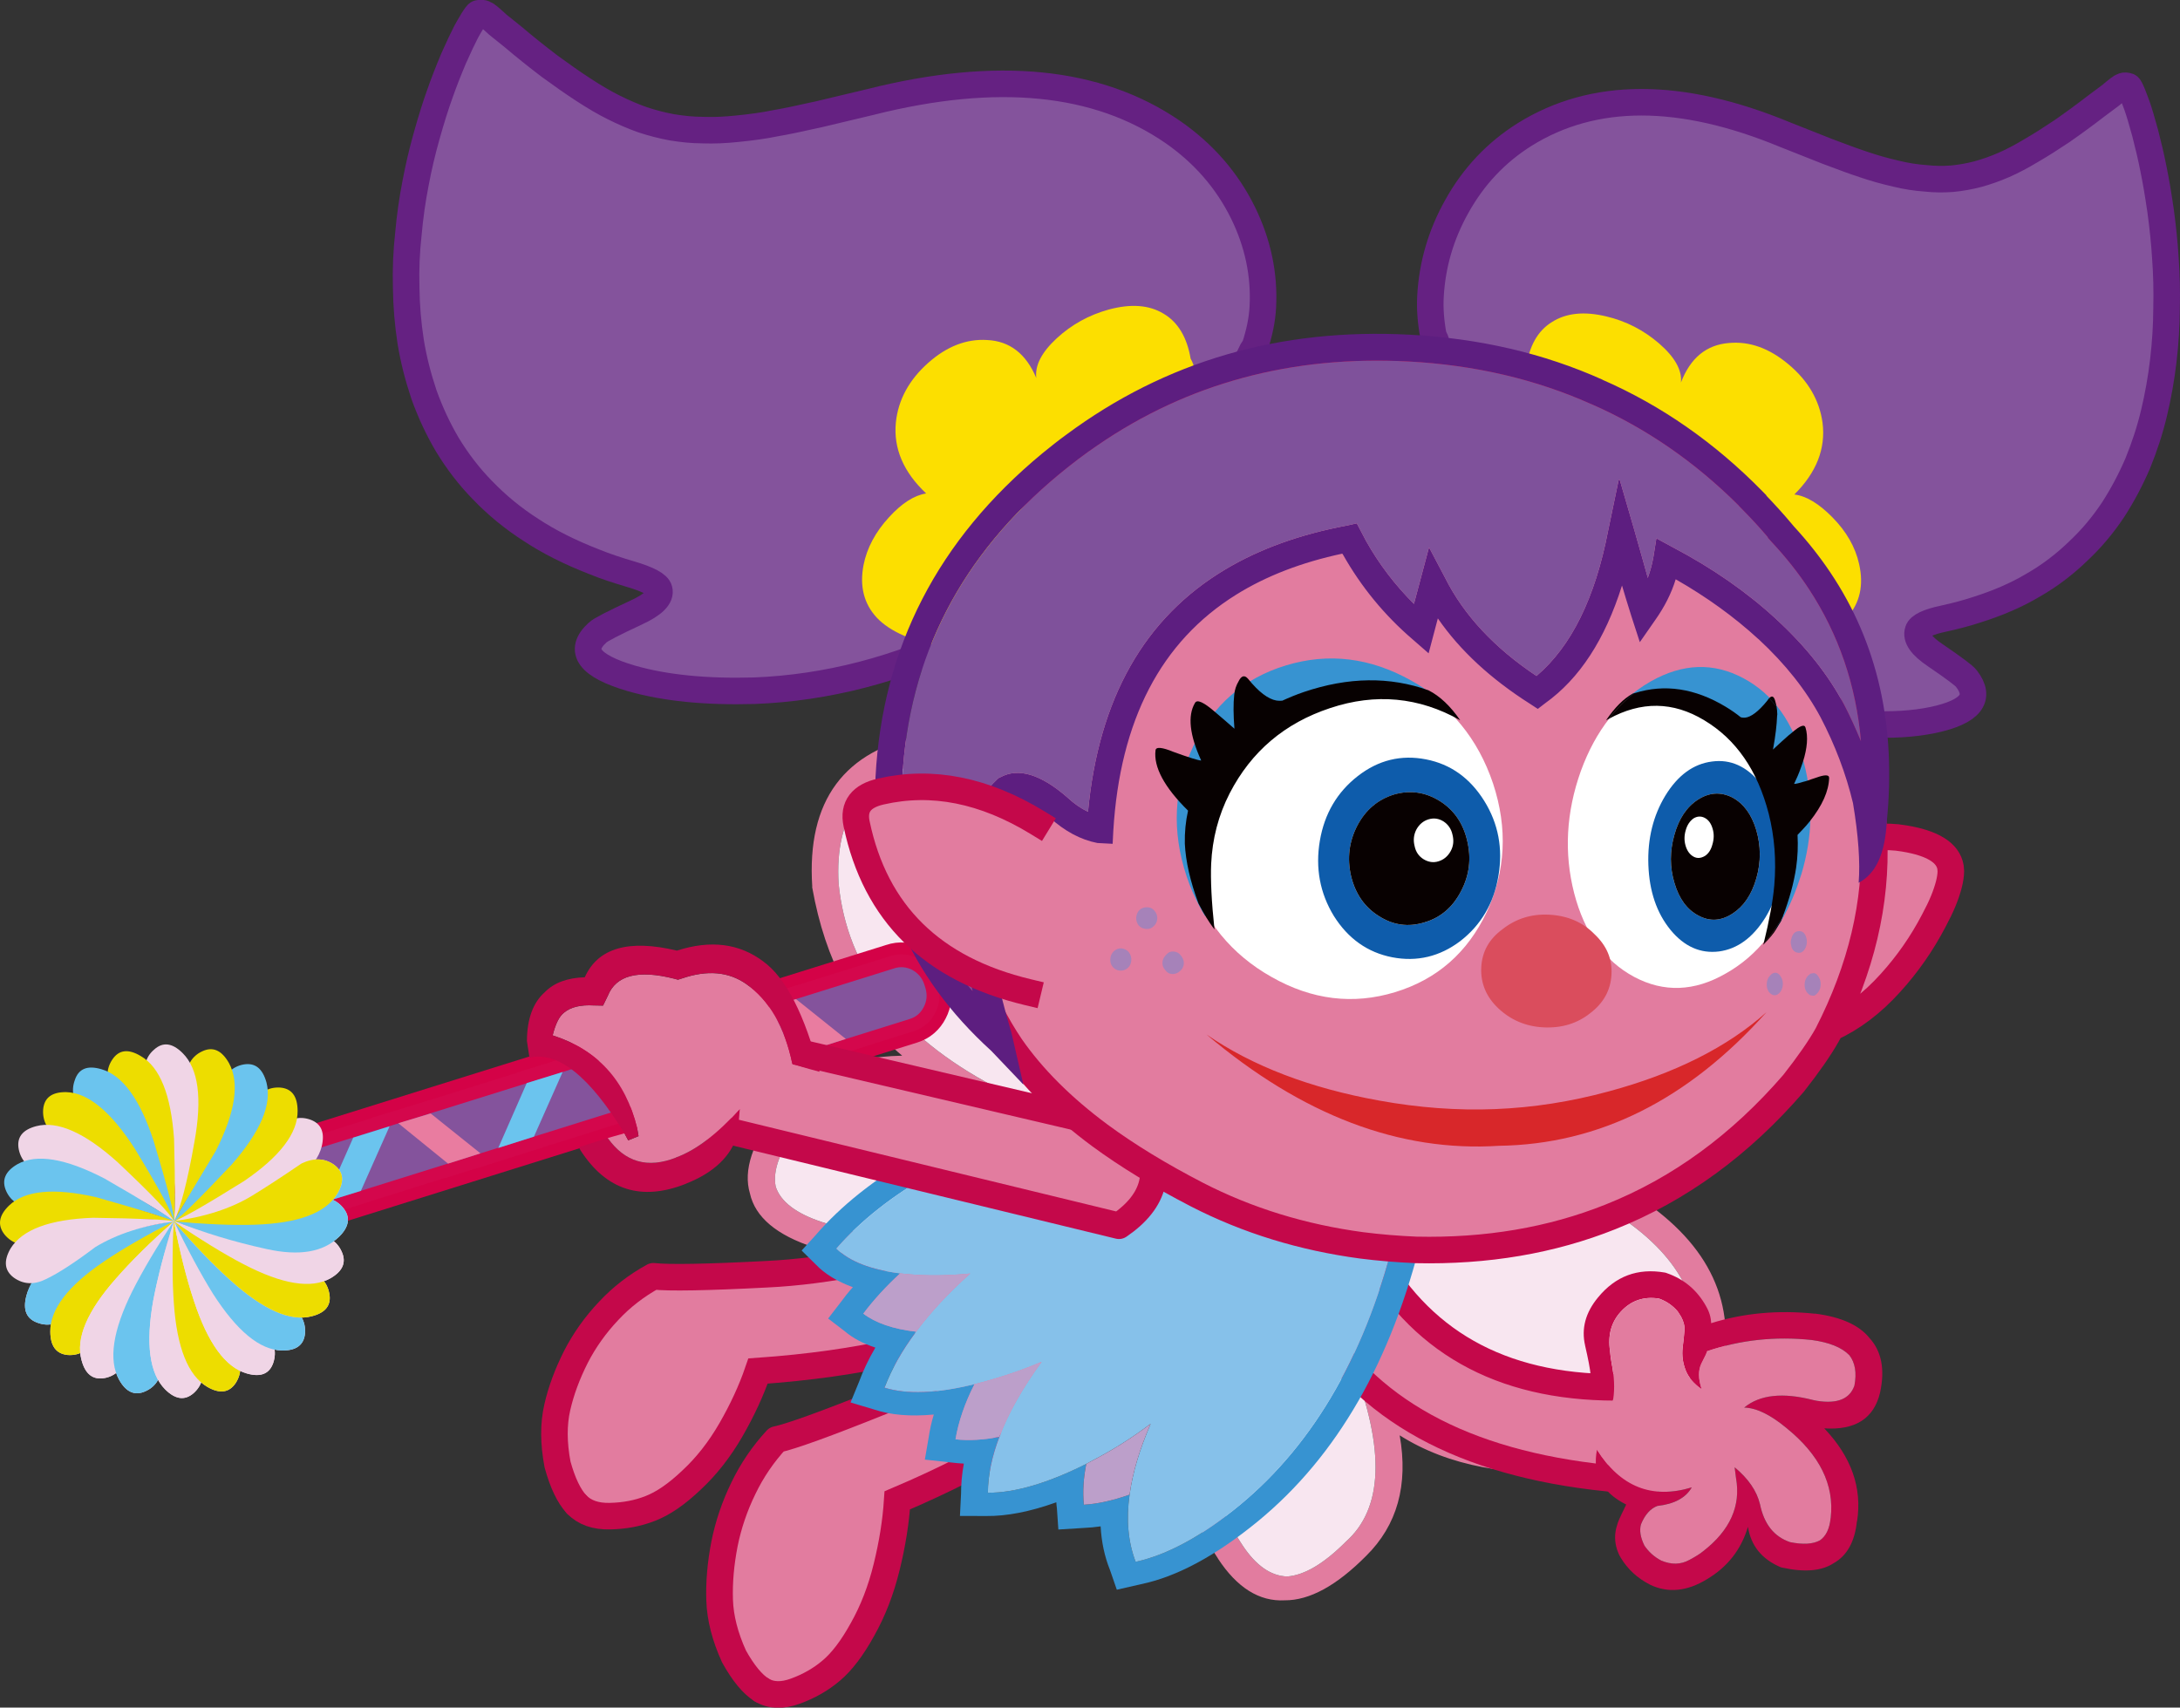 <?xml version="1.0" encoding="UTF-8" standalone="no"?>
<!-- Created with Inkscape (http://www.inkscape.org/) -->

<svg
   xmlns:dc="http://purl.org/dc/elements/1.1/"
   xmlns:cc="http://creativecommons.org/ns#"
   xmlns:rdf="http://www.w3.org/1999/02/22-rdf-syntax-ns#"
   xmlns:svg="http://www.w3.org/2000/svg"
   xmlns="http://www.w3.org/2000/svg"
   xmlns:sodipodi="http://sodipodi.sourceforge.net/DTD/sodipodi-0.dtd"
   xmlns:inkscape="http://www.inkscape.org/namespaces/inkscape"
   width="198.811"
   height="155.753"
   id="svg5696"
   version="1.1"
   inkscape:version="0.48.4 r9939"
   sodipodi:docname="abby4.svg">
  <rect width="100%" height="100%" fill="#333333" stroke="none"/>
  <defs
     id="defs5698" />
  <sodipodi:namedview
     id="base"
     pagecolor="#ffffff"
     bordercolor="#666666"
     borderopacity="1.0"
     inkscape:pageopacity="0.0"
     inkscape:pageshadow="2"
     inkscape:zoom="0.77472527"
     inkscape:cx="44.226957"
     inkscape:cy="171.79179"
     inkscape:current-layer="layer1"
     inkscape:document-units="px"
     showgrid="false"
     inkscape:window-width="942"
     inkscape:window-height="591"
     inkscape:window-x="414"
     inkscape:window-y="49"
     inkscape:window-maximized="0"
     fit-margin-top="0"
     fit-margin-left="0"
     fit-margin-right="0"
     fit-margin-bottom="0" />
  <g
     id="layer1"
     inkscape:label="Layer 1"
     inkscape:groupmode="layer"
     transform="translate(-65.874,-256.039)">
    <g
       transform="translate(-50.265,-47.181)"
       id="g1055">
      <path
         inkscape:connector-curvature="0"
         style="fill:#e27c9f"
         d="m 261.635,410.203 0.024,0.016 0.026,0.014 c 7.859,3.865 11.807,8.811 11.84,14.848 l 0.001,0.018 0.005,0.02 c -0.144,6.66 -4.29,10.736 -12.45,12.244 l -0.053,0.018 -0.08,0.006 c -7.019,0.627 -12.733,-0.447 -17.161,-3.25 0.801,4.537 -0.226,8.205 -3.064,11.002 -2.691,2.711 -5.159,4.061 -7.419,4.047 -2.312,0.127 -4.349,-1.145 -6.095,-3.814 l 0.012,0.006 c -4.121,-6.262 -5.482,-12.781 -4.096,-19.584 l -0.003,-0.02 0.009,-0.027 c 1.787,-7.049 6.526,-12.488 14.247,-16.305 l 0.087,-0.031 c 7.465,-3.104 15.51,-2.839 24.17,0.792 m -1.375,1.936 0.07,0.025 c -7.856,-3.291 -15.158,-3.58 -21.929,-0.846 -6.906,3.416 -11.171,8.291 -12.787,14.609 -1.271,6.332 -0.01,12.41 3.831,18.227 1.224,1.859 2.589,2.812 4.083,2.857 1.575,-0.117 3.354,-1.172 5.346,-3.17 3.401,-3.014 3.597,-8.395 0.609,-16.164 6.235,6.275 13.386,8.797 21.43,7.551 6.559,-1.229 9.925,-4.523 10.09,-9.889 -0.117,-5.341 -3.705,-9.739 -10.743,-13.2"
         id="path1057" />
      <path
         inkscape:connector-curvature="0"
         style="fill:#f8e6f0"
         d="m 260.331,412.164 -0.07,-0.025 c 7.038,3.461 10.626,7.859 10.742,13.201 -0.165,5.365 -3.53,8.66 -10.089,9.889 -8.044,1.248 -15.196,-1.275 -21.431,-7.551 2.989,7.77 2.792,13.15 -0.609,16.164 -1.992,1.998 -3.771,3.053 -5.346,3.17 -1.493,-0.045 -2.858,-0.998 -4.082,-2.857 -3.841,-5.816 -5.102,-11.895 -3.831,-18.227 1.616,-6.318 5.881,-11.193 12.786,-14.609 6.77,-2.735 14.074,-2.446 21.93,0.845"
         id="path1059" />
      <path
         inkscape:connector-curvature="0"
         style="fill:#e27c9f"
         d="m 220.184,378.446 -0.022,-0.019 -0.024,-0.02 c -6.386,-6.556 -12.926,-9.284 -19.628,-8.172 l -0.023,10e-4 -0.021,0.001 c -7.35,1.391 -10.765,6.003 -10.251,13.851 l -0.009,0.054 0.015,0.075 c 1.184,6.623 3.903,11.716 8.195,15.292 -5.248,0.113 -9.042,1.76 -11.383,4.918 -2.288,3.006 -3.126,5.549 -2.504,7.641 0.477,2.166 2.43,3.816 5.86,4.93 l -0.011,-0.01 c 8.047,2.637 15.641,2.668 22.815,0.098 h 0.022 l 0.031,-0.014 c 7.339,-2.986 12.103,-8.41 14.269,-16.283 l 0.017,-0.086 c 1.442,-7.508 -1.002,-14.914 -7.348,-22.257 m -1.777,1.641 -0.046,-0.062 c 5.75,6.662 8.022,13.375 6.801,20.168 -1.943,7.047 -6.209,11.92 -12.785,14.611 -6.683,2.375 -13.763,2.354 -21.24,-0.109 -2.389,-0.783 -3.813,-1.869 -4.257,-3.244 -0.293,-1.482 0.4,-3.33 2.084,-5.555 2.433,-3.721 8.348,-4.92 17.763,-3.615 -8.627,-4.596 -13.337,-10.746 -14.106,-18.439 -0.388,-6.312 2.366,-10.055 8.271,-11.221 5.954,-0.9 11.794,1.595 17.515,7.466"
         id="path1061" />
      <path
         inkscape:connector-curvature="0"
         style="fill:#f8e6f0"
         d="m 218.361,380.026 0.046,0.062 c -5.721,-5.87 -11.561,-8.366 -17.515,-7.466 -5.905,1.166 -8.659,4.909 -8.271,11.221 0.769,7.692 5.479,13.843 14.106,18.438 -9.415,-1.305 -15.33,-0.105 -17.763,3.615 -1.685,2.225 -2.377,4.072 -2.084,5.555 0.444,1.375 1.868,2.461 4.257,3.244 7.477,2.463 14.557,2.484 21.24,0.109 6.576,-2.691 10.842,-7.564 12.785,-14.611 1.22,-6.793 -1.051,-13.505 -6.801,-20.167"
         id="path1063" />
      <path
         inkscape:connector-curvature="0"
         style="fill:#e27c9f"
         d="m 213.221,421.309 4.383,6.549 c -4.632,4.561 -11.183,8.621 -19.637,12.209 -0.126,1.947 -0.449,3.971 -0.969,6.082 -0.515,2.111 -1.25,4.006 -2.207,5.701 -0.937,1.701 -1.891,2.947 -2.841,3.742 -0.943,0.807 -2.038,1.426 -3.255,1.873 -1.218,0.447 -2.244,0.412 -3.091,-0.1 -0.835,-0.518 -1.675,-1.535 -2.521,-3.053 -0.822,-1.801 -1.264,-3.525 -1.317,-5.16 -0.052,-1.635 0.101,-3.332 0.441,-5.096 0.349,-1.75 0.928,-3.455 1.735,-5.107 0.777,-1.615 1.78,-3.09 3.011,-4.426 1.322,-0.281 4.512,-1.43 9.563,-3.461 5.078,-2.013 10.646,-5.275 16.705,-9.753"
         id="path1065" />
      <path
         inkscape:connector-curvature="0"
         style="fill:none;stroke:#c4084a;stroke-width:2.431;stroke-linecap:round;stroke-linejoin:round;stroke-miterlimit:10"
         d="m 217.604,427.857 -4.383,-6.549 c -6.059,4.479 -11.627,7.74 -16.704,9.754 -5.052,2.031 -8.242,3.18 -9.563,3.461 -1.231,1.336 -2.235,2.811 -3.012,4.426 -0.807,1.652 -1.385,3.357 -1.734,5.107 -0.341,1.764 -0.494,3.461 -0.441,5.096 0.052,1.635 0.494,3.359 1.316,5.16 0.846,1.518 1.686,2.535 2.521,3.053"
         id="path1067" />
      <path
         inkscape:connector-curvature="0"
         style="fill:none;stroke:#c4084a;stroke-width:2.431;stroke-linecap:round;stroke-miterlimit:10"
         d="m 185.604,457.365 c 0.848,0.512 1.874,0.547 3.091,0.1 1.218,-0.447 2.312,-1.066 3.256,-1.873 0.949,-0.795 1.903,-2.041 2.841,-3.742 0.956,-1.695 1.691,-3.59 2.207,-5.701 0.52,-2.111 0.842,-4.135 0.968,-6.082 8.454,-3.588 15.006,-7.648 19.637,-12.209"
         id="path1069" />
      <path
         inkscape:connector-curvature="0"
         style="fill:#e27c9f"
         d="m 205.032,415.674 2.723,7.479 c -5.722,2.77 -13.22,4.469 -22.488,5.125 -0.606,1.77 -1.429,3.547 -2.464,5.348 -1.037,1.799 -2.234,3.324 -3.603,4.598 -1.349,1.285 -2.603,2.141 -3.741,2.578 -1.135,0.453 -2.373,0.682 -3.691,0.709 -1.318,0.031 -2.326,-0.328 -3.04,-1.07 -0.698,-0.746 -1.278,-1.961 -1.74,-3.639 -0.37,-1.936 -0.38,-3.678 -0.026,-5.215 0.35,-1.537 0.925,-3.066 1.699,-4.6 0.778,-1.518 1.773,-2.914 2.983,-4.195 1.171,-1.256 2.531,-2.311 4.082,-3.162 1.38,0.16 4.827,0.104 10.335,-0.184 5.531,-0.262 11.858,-1.53 18.971,-3.772"
         id="path1071" />
      <path
         inkscape:connector-curvature="0"
         style="fill:none;stroke:#c4084a;stroke-width:2.421;stroke-linecap:round;stroke-linejoin:round;stroke-miterlimit:10"
         d="m 207.755,423.152 -2.723,-7.479 c -7.113,2.242 -13.441,3.51 -18.971,3.771 -5.508,0.287 -8.955,0.344 -10.335,0.186 -1.551,0.85 -2.911,1.904 -4.082,3.16 -1.21,1.281 -2.205,2.678 -2.983,4.195 -0.774,1.533 -1.349,3.062 -1.699,4.6 -0.354,1.537 -0.344,3.279 0.025,5.215 0.463,1.678 1.042,2.891 1.741,3.639"
         id="path1073" />
      <path
         inkscape:connector-curvature="0"
         style="fill:none;stroke:#c4084a;stroke-width:2.421;stroke-linecap:round;stroke-miterlimit:10"
         d="m 168.729,440.439 c 0.714,0.742 1.722,1.102 3.04,1.07 1.318,-0.027 2.556,-0.256 3.69,-0.709 1.139,-0.438 2.393,-1.293 3.742,-2.578 1.369,-1.273 2.566,-2.799 3.603,-4.598 1.035,-1.801 1.858,-3.578 2.464,-5.35 9.268,-0.654 16.766,-2.354 22.488,-5.123"
         id="path1075" />
      <path
         inkscape:connector-curvature="0"
         style="fill:#e27c9f"
         d="m 237.206,425.523 4.222,-7.668 c 4.658,8.184 12.317,12.143 23.003,11.896 2.541,2.473 3.244,5.334 2.096,8.574 -13.944,-0.675 -23.717,-4.936 -29.321,-12.802"
         id="path1077" />
      <path
         inkscape:connector-curvature="0"
         style="fill:none;stroke:#c4084a;stroke-width:2.421;stroke-linecap:round;stroke-linejoin:round;stroke-miterlimit:10"
         d="m 241.428,417.855 c 4.659,8.184 12.317,12.143 23.003,11.895 m 2.096,8.576 c -13.943,-0.676 -23.717,-4.938 -29.321,-12.803"
         id="path1079" />
      <path
         inkscape:connector-curvature="0"
         style="fill:#c4084a"
         d="m 260.696,425.938 c -0.353,-1.537 0.033,-2.988 1.178,-4.377 1.599,-1.945 3.617,-2.695 6.079,-2.273 0.076,0.014 0.136,0.027 0.192,0.055 1.586,0.551 2.785,1.566 3.598,3.043 l -0.013,-0.02 c 0.287,0.49 0.446,1.002 0.461,1.543 2.966,-0.926 6.112,-1.215 9.453,-0.865 0.017,-0.01 0.032,-0.008 0.032,-0.008 2.361,0.307 4.004,1.041 4.954,2.223 1.087,1.191 1.42,2.818 0.982,4.908 -0.001,0.014 -0.008,0.043 -0.012,0.059 -0.555,2.371 -2.258,3.463 -5.092,3.275 2.469,2.598 3.471,5.426 2.989,8.494 l -0.009,-0.033 c -0.194,1.875 -0.9,3.152 -2.135,3.844 -1.085,0.709 -2.641,0.84 -4.636,0.406 -0.075,-0.016 -0.148,-0.031 -0.22,-0.061 -1.688,-0.729 -2.678,-1.947 -2.948,-3.668 -0.623,2.082 -1.869,3.666 -3.729,4.771 -1.832,1.127 -3.564,1.287 -5.196,0.51 -0.013,-0.02 -0.027,-0.023 -0.041,-0.025 -1.133,-0.584 -2.005,-1.393 -2.64,-2.449 -0.139,-0.227 -0.244,-0.465 -0.331,-0.729 -0.226,-0.711 -0.238,-1.408 -0.035,-2.107 l -0.006,0.029 c 0.068,-0.264 0.149,-0.51 0.253,-0.721 0.086,-0.199 0.189,-0.395 0.273,-0.594 0.019,-0.012 0.022,-0.025 0.026,-0.041 0.05,-0.096 0.157,-0.322 0.321,-0.676 -2.212,-1.109 -3.097,-2.773 -2.664,-5 2.126,3.379 5.012,4.535 8.645,3.432 -0.546,0.955 -1.585,1.516 -3.102,1.689 l -0.017,-0.004 c -0.649,0.236 -1.15,0.801 -1.513,1.684 -0.156,0.541 -0.057,1.193 0.318,1.947 0.393,0.574 0.901,1.033 1.529,1.361 0.926,0.387 1.778,0.375 2.576,-0.066 0.539,-0.293 0.96,-0.547 1.239,-0.783 2.453,-1.896 3.461,-4.133 3.004,-6.678 l -0.125,-0.984 c 1.255,1.041 2.017,2.154 2.312,3.371 0.374,1.82 1.285,2.961 2.743,3.457 1.172,0.236 2.077,0.188 2.719,-0.16 0.556,-0.383 0.877,-1.059 0.976,-2.01 0.005,-0.014 0.007,-0.029 0.011,-0.045 0.345,-3.004 -0.999,-5.744 -4.065,-8.217 -1.455,-1.205 -2.733,-1.818 -3.827,-1.84 1.427,-1.178 3.526,-1.402 6.313,-0.682 0.104,0.02 0.222,0.043 0.326,0.064 1.854,0.299 2.998,-0.166 3.417,-1.393 0.219,-1.16 0.065,-2.086 -0.46,-2.764 -0.689,-0.711 -1.832,-1.174 -3.44,-1.391 l 0.029,0.004 c -0.015,-0.002 -0.015,-0.002 -0.029,-0.004 -3.34,-0.352 -6.513,-0.006 -9.531,1.02 -0.023,0.119 -0.191,0.486 -0.514,1.1 -0.314,0.631 -0.303,1.422 0.014,2.365 -0.731,-0.504 -1.23,-1.098 -1.478,-1.766 -0.252,-0.668 -0.334,-1.332 -0.258,-2.012 0.09,-0.678 0.137,-1.207 0.165,-1.588 0.032,-0.379 -0.067,-0.801 -0.304,-1.236 -0.091,-0.156 -0.198,-0.316 -0.305,-0.477 -0.449,-0.539 -1.016,-0.932 -1.706,-1.18 -1.375,-0.217 -2.535,0.168 -3.463,1.168 -0.887,0.947 -1.225,2.16 -1.008,3.609 0.025,0.33 0.072,0.709 0.146,1.109 0.242,1.238 0.286,2.328 0.145,3.256 l -2.055,-2.143 c -0.05,-0.58 -0.223,-1.478 -0.511,-2.726"
         id="path1081" />
      <path
         inkscape:connector-curvature="0"
         style="fill:#e27c9f"
         d="m 281.359,425.441 c 1.607,0.217 2.75,0.68 3.439,1.391 0.526,0.678 0.68,1.604 0.461,2.764 -0.42,1.227 -1.563,1.689 -3.417,1.393 -0.104,-0.021 -0.222,-0.045 -0.326,-0.066 -2.787,-0.719 -4.886,-0.494 -6.313,0.684 1.093,0.02 2.372,0.635 3.827,1.84 3.066,2.473 4.41,5.213 4.065,8.217 -0.005,0.016 -0.007,0.031 -0.011,0.045 -0.099,0.951 -0.42,1.627 -0.976,2.01 -0.642,0.348 -1.547,0.396 -2.719,0.16 -1.458,-0.496 -2.369,-1.639 -2.743,-3.457 -0.295,-1.217 -1.058,-2.33 -2.312,-3.371 l 0.125,0.984 c 0.457,2.545 -0.551,4.781 -3.004,6.678 -0.279,0.236 -0.7,0.49 -1.239,0.783 -0.798,0.441 -1.65,0.453 -2.576,0.066 -0.628,-0.328 -1.136,-0.787 -1.53,-1.361 -0.374,-0.754 -0.471,-1.406 -0.317,-1.947 0.363,-0.883 0.864,-1.447 1.516,-1.684 l 0.014,0.004 c 1.516,-0.174 2.556,-0.736 3.102,-1.689 -3.633,1.104 -6.519,-0.053 -8.645,-3.432 l 1.482,-4.641 c 0.141,-0.928 0.099,-2.018 -0.145,-3.256 -0.074,-0.4 -0.121,-0.779 -0.146,-1.109 -0.217,-1.449 0.121,-2.662 1.008,-3.609 0.928,-1 2.088,-1.385 3.463,-1.168 0.689,0.248 1.257,0.641 1.706,1.18 0.107,0.16 0.214,0.32 0.305,0.477 0.237,0.436 0.336,0.857 0.304,1.236 -0.028,0.379 -0.073,0.91 -0.165,1.588 -0.076,0.68 0.006,1.344 0.258,2.012 0.248,0.668 0.747,1.262 1.478,1.766 -0.317,-0.943 -0.328,-1.734 -0.014,-2.365 0.323,-0.613 0.491,-0.98 0.514,-1.1 3.018,-1.028 6.191,-1.374 9.531,-1.023"
         id="path1083" />
      <path
         inkscape:connector-curvature="0"
         style="fill:#3793d1"
         d="m 245.842,415.918 3.312,-4.119 -17.209,-14.457 -5.524,2.664 -3.264,0.516 -0.09,-0.004 c -3.384,0.652 -6.672,1.473 -9.859,2.443 -10.488,3.213 -18.067,7.539 -22.735,12.975 l -1.227,1.346 1.282,1.264 c 0.819,0.863 1.953,1.555 3.39,2.08 -0.4,0.436 -0.757,0.895 -1.094,1.354 l -1.16,1.504 1.519,1.164 c 0.742,0.629 1.671,1.123 2.787,1.486 -0.614,1.049 -1.116,2.102 -1.493,3.133 l -0.77,1.873 2.155,0.645 c 1.497,0.5 3.312,0.656 5.437,0.455 -0.218,0.717 -0.367,1.416 -0.469,2.102 l -0.347,2.01 2.325,0.254 c 0.405,0.053 0.812,0.086 1.232,0.111 -0.173,0.938 -0.256,1.863 -0.256,2.764 l -0.1,2.008 2.384,0.008 c 1.88,0.023 4.027,-0.396 6.406,-1.252 0.007,0.182 0.025,0.354 0.052,0.541 l 0.134,1.943 2.362,-0.148 c 0.483,-0.02 0.979,-0.066 1.492,-0.141 0.078,1.422 0.358,2.752 0.853,3.98 l 0.623,1.799 2.195,-0.502 c 3.276,-0.678 6.838,-2.594 10.688,-5.752 7.204,-5.928 12.19,-14.615 14.969,-26.047 m 0.139,-3.77 -2.65,3.275 0.158,-0.01 c -2.641,11.027 -7.4,19.383 -14.267,25.07 -3.433,2.826 -6.611,4.557 -9.514,5.189 -0.689,-1.805 -0.874,-3.848 -0.554,-6.127 -1.496,0.531 -2.892,0.844 -4.174,0.92 -0.109,-1.195 -0.037,-2.436 0.224,-3.725 -3.506,1.76 -6.491,2.635 -8.974,2.635 0.018,-1.631 0.373,-3.326 1.048,-5.098 -1.48,0.287 -2.816,0.352 -3.999,0.223 0.276,-1.623 0.849,-3.303 1.733,-5.033 -3.427,0.85 -6.161,0.957 -8.206,0.32 0.643,-1.699 1.6,-3.395 2.879,-5.104 -2.081,-0.238 -3.692,-0.793 -4.814,-1.646 0.961,-1.275 2.078,-2.492 3.36,-3.672 -2.671,-0.332 -4.61,-1.078 -5.815,-2.262 4.416,-5.086 11.584,-9.139 21.498,-12.166 3.085,-0.947 6.266,-1.729 9.56,-2.367 l 3.653,-0.59 4.299,-2.062 14.555,12.23 z"
         id="path1085" />
      <path
         inkscape:connector-curvature="0"
         style="fill:#86c1ea"
         d="m 243.331,415.424 2.65,-3.275 -14.554,-12.229 -4.3,2.062 -3.652,0.59 c -3.294,0.639 -6.476,1.42 -9.561,2.367 -9.914,3.027 -17.082,7.078 -21.498,12.166 1.206,1.184 3.144,1.93 5.815,2.262 0.82,0.096 1.691,0.156 2.624,0.174 1.211,0.023 2.47,-0.037 3.769,-0.16 -1.991,1.771 -3.628,3.543 -4.939,5.305 -1.279,1.709 -2.236,3.404 -2.879,5.104 2.046,0.637 4.78,0.531 8.206,-0.32 0.566,-0.131 1.158,-0.297 1.791,-0.49 1.42,-0.412 2.856,-0.922 4.331,-1.545 -1.752,2.398 -3.042,4.689 -3.855,6.846 -0.676,1.771 -1.031,3.467 -1.049,5.096 2.484,0.002 5.468,-0.875 8.974,-2.633 0.387,-0.207 0.787,-0.422 1.188,-0.639 1.599,-0.863 3.167,-1.873 4.684,-3.02 -1.015,2.336 -1.65,4.484 -1.922,6.463 -0.32,2.279 -0.135,4.322 0.554,6.127 2.903,-0.633 6.081,-2.363 9.515,-5.188 6.867,-5.689 11.625,-14.043 14.266,-25.074 l -0.158,0.011 z"
         id="path1087" />
      <path
         inkscape:connector-curvature="0"
         style="fill:#bc9fca"
         d="m 198.23,419.367 c -1.281,1.18 -2.399,2.395 -3.359,3.672 1.121,0.854 2.733,1.408 4.814,1.646 1.31,-1.762 2.947,-3.533 4.938,-5.305 -1.299,0.123 -2.558,0.184 -3.769,0.16 -0.933,-0.017 -1.804,-0.077 -2.624,-0.173"
         id="path1089" />
      <path
         inkscape:connector-curvature="0"
         style="fill:#bc9fca"
         d="m 206.802,428.979 c -0.632,0.193 -1.225,0.359 -1.791,0.49 -0.883,1.73 -1.457,3.41 -1.732,5.033 1.183,0.129 2.52,0.064 3.999,-0.223 0.814,-2.156 2.104,-4.447 3.855,-6.846 -1.475,0.624 -2.911,1.133 -4.331,1.546 l 0,0 z"
         id="path1091" />
      <path
         inkscape:connector-curvature="0"
         style="fill:#bc9fca"
         d="m 221.076,433.084 c -1.518,1.146 -3.085,2.156 -4.685,3.02 -0.4,0.215 -0.8,0.432 -1.187,0.639 -0.261,1.289 -0.333,2.529 -0.224,3.725 1.283,-0.076 2.679,-0.389 4.174,-0.92 0.272,-1.98 0.907,-4.128 1.922,-6.464"
         id="path1093" />
      <path
         inkscape:connector-curvature="0"
         style="fill:#d4074c"
         d="m 131.034,413.076 c -0.288,0.547 -0.331,1.113 -0.145,1.701 l 0.116,0.373 c 0.198,0.584 0.555,1.023 1.088,1.314 0.541,0.271 1.106,0.316 1.686,0.15 l 65.34,-20.457 c 0.573,-0.18 0.993,-0.547 1.266,-1.088 0.286,-0.545 0.33,-1.113 0.161,-1.705 l -0.118,-0.373 c -0.197,-0.584 -0.571,-1.02 -1.102,-1.311 -0.542,-0.27 -1.093,-0.318 -1.648,-0.131 l -65.363,20.434 c -0.57,0.193 -0.99,0.564 -1.281,1.093"
         id="path1095" />
      <path
         inkscape:connector-curvature="0"
         style="fill:none;stroke:#d40247;stroke-width:4.511;stroke-miterlimit:10"
         d="m 130.889,414.777 0.116,0.373 c 0.198,0.584 0.555,1.023 1.088,1.316 0.541,0.27 1.106,0.314 1.686,0.148 l 65.34,-20.457 c 0.573,-0.18 0.993,-0.547 1.266,-1.088 0.286,-0.545 0.33,-1.113 0.161,-1.705 l -0.118,-0.373 c -0.197,-0.584 -0.571,-1.02 -1.102,-1.311 -0.541,-0.27 -1.093,-0.318 -1.648,-0.131 l -65.363,20.434 c -0.57,0.191 -0.99,0.562 -1.281,1.092 -0.288,0.548 -0.331,1.114 -0.145,1.702 z"
         id="path1097" />
      <path
         inkscape:connector-curvature="0"
         style="fill:#d4074c"
         d="m 131.034,413.076 c -0.288,0.547 -0.331,1.113 -0.145,1.701 l 0.116,0.373 c 0.198,0.584 0.555,1.023 1.088,1.314 0.541,0.271 1.106,0.316 1.686,0.15 l 65.34,-20.457 c 0.573,-0.18 0.993,-0.547 1.266,-1.088 0.286,-0.545 0.33,-1.113 0.161,-1.705 l -0.118,-0.373 c -0.197,-0.584 -0.571,-1.02 -1.102,-1.311 -0.542,-0.27 -1.093,-0.318 -1.648,-0.131 l -65.363,20.434 c -0.57,0.193 -0.99,0.564 -1.281,1.093"
         id="path1099" />
      <path
         inkscape:connector-curvature="0"
         style="fill:none;stroke:#d4074c;stroke-width:2.346;stroke-miterlimit:10"
         d="m 130.889,414.777 0.116,0.373 c 0.198,0.584 0.555,1.023 1.088,1.316 0.541,0.27 1.106,0.314 1.686,0.148 l 65.34,-20.457 c 0.573,-0.18 0.993,-0.547 1.266,-1.088 0.286,-0.545 0.33,-1.113 0.161,-1.705 l -0.118,-0.373 c -0.197,-0.584 -0.571,-1.02 -1.102,-1.311 -0.541,-0.27 -1.093,-0.318 -1.648,-0.131 l -65.363,20.434 c -0.57,0.191 -0.99,0.562 -1.281,1.092 -0.288,0.548 -0.331,1.114 -0.145,1.702 z"
         id="path1101" />
      <polygon
         style="fill:#d4074c"
         points="176.211,403.318 171.655,399.688 168.698,400.611 173.24,404.248 "
         id="polygon1103" />
      <polygon
         style="fill:none;stroke:#d4074c;stroke-width:2.346;stroke-miterlimit:10"
         points="176.211,403.318 173.24,404.248 168.699,400.611 171.655,399.688 "
         id="polygon1105" />
      <polygon
         style="fill:#d4074c"
         points="145.758,412.855 149.05,411.842 151.668,405.951 148.352,406.986 "
         id="polygon1107" />
      <polygon
         style="fill:none;stroke:#d4074c;stroke-width:2.346;stroke-miterlimit:10"
         points="145.758,412.855 148.352,406.986 151.668,405.951 149.05,411.842 "
         id="polygon1109" />
      <polygon
         style="fill:#d4074c"
         points="159.954,408.418 155.413,404.779 152.461,405.67 157.001,409.355 "
         id="polygon1111" />
      <polygon
         style="fill:none;stroke:#d4074c;stroke-width:2.346;stroke-miterlimit:10"
         points="159.954,408.418 157.001,409.355 152.461,405.67 155.413,404.779 "
         id="polygon1113" />
      <polygon
         style="fill:#d4074c"
         points="167.45,401 164.174,402.01 161.58,407.926 164.833,406.893 "
         id="polygon1115" />
      <polygon
         style="fill:none;stroke:#d4074c;stroke-width:2.346;stroke-miterlimit:10"
         points="167.45,401 164.833,406.893 161.58,407.926 164.174,402.01 "
         id="polygon1117" />
      <polygon
         style="fill:#d4074c"
         points="177.819,402.818 181.096,401.809 183.732,395.928 180.456,396.938 "
         id="polygon1119" />
      <polygon
         style="fill:none;stroke:#d4074c;stroke-width:2.346;stroke-miterlimit:10"
         points="177.819,402.818 180.456,396.938 183.732,395.928 181.096,401.809 "
         id="polygon1121" />
      <polygon
         style="fill:#d4074c"
         points="188.735,394.348 185.76,395.26 190.311,398.928 193.276,397.984 "
         id="polygon1123" />
      <polygon
         style="fill:none;stroke:#d4074c;stroke-width:2.346;stroke-miterlimit:10"
         points="188.735,394.348 193.276,397.984 190.311,398.928 185.76,395.26 "
         id="polygon1125" />
      <path
         inkscape:connector-curvature="0"
         style="fill:#84539c"
         d="m 131.034,413.076 c -0.288,0.547 -0.331,1.113 -0.145,1.701 l 0.116,0.373 c 0.198,0.584 0.555,1.023 1.088,1.314 0.541,0.271 1.106,0.316 1.686,0.15 l 65.34,-20.457 c 0.573,-0.18 0.993,-0.547 1.266,-1.088 0.286,-0.545 0.33,-1.113 0.161,-1.705 l -0.118,-0.373 c -0.197,-0.584 -0.571,-1.02 -1.102,-1.311 -0.542,-0.27 -1.093,-0.318 -1.648,-0.131 l -65.363,20.434 c -0.57,0.193 -0.99,0.564 -1.281,1.093"
         id="path1127" />
      <polygon
         style="fill:#e97ca0"
         points="176.211,403.318 171.655,399.688 168.698,400.611 173.24,404.248 "
         id="polygon1129" />
      <polygon
         style="fill:#6bc4ee"
         points="145.758,412.855 149.05,411.842 151.668,405.951 148.352,406.986 "
         id="polygon1131" />
      <polygon
         style="fill:#e97ca0"
         points="159.954,408.418 155.413,404.779 152.461,405.67 157.001,409.355 "
         id="polygon1133" />
      <polygon
         style="fill:#6bc4ee"
         points="167.45,401 164.174,402.01 161.58,407.926 164.833,406.893 "
         id="polygon1135" />
      <polygon
         style="fill:#6bc4ee"
         points="177.819,402.818 181.096,401.809 183.732,395.928 180.456,396.938 "
         id="polygon1137" />
      <polygon
         style="fill:#e97ca0"
         points="188.735,394.348 185.76,395.26 190.311,398.928 193.276,397.984 "
         id="polygon1139" />
      <path
         inkscape:connector-curvature="0"
         style="fill:#f0d5e6"
         d="m 119.599,423.883 c 0.977,0.355 1.922,0.107 2.839,-0.746 0.91,-0.867 2.058,-2.234 3.42,-4.125 1.546,-1.76 3.638,-3.234 6.29,-4.424 l -0.11,0.002 c -2.792,0.588 -5.191,1.229 -7.183,1.914 -3.72,1.305 -5.819,2.955 -6.319,4.938 -0.326,1.283 0.021,2.087 1.063,2.441"
         id="path1141" />
      <path
         inkscape:connector-curvature="0"
         style="fill:#f0d5e6"
         d="m 141.573,406.078 c -1.442,1.789 -2.789,3.332 -4.025,4.615 -1.239,1.283 -3.097,2.59 -5.596,3.922 0.805,0.207 3.205,-0.434 7.171,-1.908 3.733,-1.311 5.852,-2.949 6.355,-4.918 0.31,-1.279 -0.042,-2.1 -1.066,-2.455 -0.987,-0.336 -1.935,-0.09 -2.839,0.744"
         id="path1143" />
      <path
         inkscape:connector-curvature="0"
         style="fill:#f0d5e6"
         d="m 122.325,426.811 c 1.045,0.068 1.901,-0.42 2.567,-1.465 0.657,-1.07 1.426,-2.697 2.28,-4.902 1.038,-2.074 2.691,-4.039 4.992,-5.908 l -0.126,0.055 c -2.557,1.289 -4.694,2.523 -6.423,3.693 -3.277,2.221 -4.909,4.355 -4.887,6.396 0.004,1.32 0.542,2.037 1.597,2.131"
         id="path1145" />
      <path
         inkscape:connector-curvature="0"
         style="fill:#6bc4ee"
         d="m 119.599,423.883 c 0.977,0.355 1.922,0.107 2.839,-0.746 0.91,-0.867 2.058,-2.234 3.42,-4.125 1.546,-1.76 3.638,-3.234 6.29,-4.424 l -0.11,0.002 c -2.695,0.4 -5.5,1.152 -8.407,2.232 -2.904,1.098 -4.595,2.637 -5.095,4.619 -0.326,1.284 0.021,2.088 1.063,2.442"
         id="path1147" />
      <path
         inkscape:connector-curvature="0"
         style="fill:#eddd00"
         d="m 122.325,426.811 c 1.045,0.068 1.901,-0.42 2.567,-1.465 0.657,-1.07 1.426,-2.697 2.28,-4.902 1.038,-2.074 2.691,-4.039 4.992,-5.908 l -0.126,0.055 c -2.557,1.289 -4.694,2.523 -6.423,3.693 -3.277,2.221 -4.909,4.355 -4.887,6.396 0.004,1.32 0.542,2.037 1.597,2.131"
         id="path1149" />
      <path
         inkscape:connector-curvature="0"
         style="fill:#eddd00"
         d="m 138.398,410.945 c 3.271,-2.234 4.906,-4.369 4.883,-6.408 -0.009,-1.336 -0.543,-2.037 -1.592,-2.119 -1.046,-0.066 -1.901,0.422 -2.567,1.465 -0.949,2.107 -1.716,3.734 -2.285,4.891 -1.042,2.057 -2.672,4.002 -4.885,5.842 0.694,-0.2 2.848,-1.427 6.446,-3.671"
         id="path1151" />
      <path
         inkscape:connector-curvature="0"
         style="fill:#f0d5e6"
         d="m 125.676,428.914 c 1.012,-0.189 1.711,-0.881 2.094,-2.072 0.39,-1.225 0.713,-3.012 0.975,-5.346 0.499,-2.236 1.594,-4.531 3.293,-6.906 -2.163,1.904 -3.931,3.654 -5.311,5.236 -2.643,2.984 -3.693,5.471 -3.155,7.445 0.341,1.297 1.045,1.833 2.104,1.643"
         id="path1153" />
      <path
         inkscape:connector-curvature="0"
         style="fill:#6bc4ee"
         d="m 136.244,402.389 c -0.391,2.281 -0.817,4.287 -1.285,6.025 -0.464,1.736 -1.493,3.84 -3.066,6.314 l 0.082,-0.088 c 0.562,-0.318 2.322,-2.049 5.292,-5.199 2.625,-2.994 3.689,-5.486 3.175,-7.482 -0.357,-1.293 -1.045,-1.834 -2.105,-1.645 -1.027,0.196 -1.724,0.887 -2.093,2.075"
         id="path1155" />
      <path
         inkscape:connector-curvature="0"
         style="fill:#f0d5e6"
         d="m 127.001,429.068 c 0.645,1.154 1.461,1.496 2.436,1.033 0.936,-0.432 1.446,-1.27 1.507,-2.535 0.071,-1.281 -0.051,-3.086 -0.364,-5.4 -0.09,-2.35 0.414,-4.918 1.488,-7.682 l -0.053,0.08 c -1.595,2.406 -2.863,4.551 -3.806,6.422 -1.791,3.6 -2.193,6.293 -1.208,8.082"
         id="path1157" />
      <path
         inkscape:connector-curvature="0"
         style="fill:#f0d5e6"
         d="m 125.676,428.914 c 1.012,-0.189 1.711,-0.881 2.094,-2.072 0.39,-1.225 0.713,-3.012 0.975,-5.346 0.499,-2.236 1.594,-4.531 3.293,-6.906 -2.163,1.904 -3.931,3.654 -5.311,5.236 -2.643,2.984 -3.693,5.471 -3.155,7.445 0.341,1.297 1.045,1.833 2.104,1.643"
         id="path1159" />
      <path
         inkscape:connector-curvature="0"
         style="fill:#6bc4ee"
         d="m 127.001,429.068 c 0.645,1.154 1.461,1.496 2.436,1.033 0.936,-0.432 1.446,-1.27 1.507,-2.535 0.071,-1.281 -0.037,-3.139 -0.31,-5.574 -0.021,-2.184 0.455,-4.695 1.434,-7.508 l -0.053,0.08 c -1.595,2.406 -2.863,4.551 -3.806,6.422 -1.791,3.6 -2.193,6.293 -1.208,8.082"
         id="path1161" />
      <path
         inkscape:connector-curvature="0"
         style="fill:#eddd00"
         d="m 131.918,414.754 0.058,-0.113 c 0.395,-0.707 1.679,-2.842 3.835,-6.43 1.803,-3.557 2.196,-6.232 1.207,-8.033 -0.663,-1.164 -1.47,-1.527 -2.443,-1.064 -0.936,0.434 -1.442,1.285 -1.509,2.535 0.194,2.334 0.308,4.158 0.35,5.453 0.103,2.345 -0.392,4.896 -1.498,7.652"
         id="path1163" />
      <path
         inkscape:connector-curvature="0"
         style="fill:#f0d5e6"
         d="m 132.717,422.256 c -0.716,-2.188 -0.946,-4.746 -0.702,-7.691 -0.881,2.779 -1.507,5.215 -1.9,7.275 -0.705,3.953 -0.345,6.662 1.083,8.105 0.939,0.936 1.807,1.043 2.61,0.334 0.774,-0.697 1.026,-1.66 0.739,-2.877 -0.268,-1.256 -0.881,-2.97 -1.83,-5.146"
         id="path1165" />
      <path
         inkscape:connector-curvature="0"
         style="fill:#f0d5e6"
         d="m 130.192,398.955 c -0.783,0.67 -1.034,1.631 -0.757,2.869 0.824,2.184 1.439,3.896 1.844,5.141 0.715,2.188 0.962,4.742 0.726,7.666 0.598,-1.211 1.228,-3.629 1.869,-7.279 0.715,-3.959 0.361,-6.65 -1.077,-8.076 -0.938,-0.938 -1.807,-1.044 -2.605,-0.321"
         id="path1167" />
      <path
         inkscape:connector-curvature="0"
         style="fill:#f0d5e6"
         d="m 131.99,414.434 0.003,0.107 c -0.156,2.932 -0.151,5.467 0.003,7.578 0.282,4.021 1.296,6.559 3.036,7.59 1.139,0.668 2.015,0.551 2.613,-0.359 0.559,-0.885 0.564,-1.879 -0.005,-2.992 -0.597,-1.154 -1.602,-2.652 -3.05,-4.516 -1.266,-1.983 -2.134,-4.453 -2.6,-7.408"
         id="path1169" />
      <path
         inkscape:connector-curvature="0"
         style="fill:#f0d5e6"
         d="m 132.717,422.256 c -0.716,-2.188 -0.946,-4.746 -0.702,-7.691 -0.881,2.779 -1.507,5.215 -1.9,7.275 -0.705,3.953 -0.345,6.662 1.083,8.105 0.939,0.936 1.807,1.043 2.61,0.334 0.774,-0.697 1.026,-1.66 0.739,-2.877 -0.268,-1.256 -0.881,-2.97 -1.83,-5.146"
         id="path1171" />
      <path
         inkscape:connector-curvature="0"
         style="fill:#eddd00"
         d="m 131.99,414.434 0.003,0.107 c -0.156,2.932 -0.151,5.467 0.003,7.578 0.282,4.021 1.296,6.559 3.036,7.59 1.139,0.668 2.015,0.551 2.613,-0.359 0.559,-0.885 0.564,-1.879 -0.005,-2.992 -0.597,-1.154 -1.602,-2.652 -3.05,-4.516 -1.266,-1.983 -2.134,-4.453 -2.6,-7.408"
         id="path1173" />
      <path
         inkscape:connector-curvature="0"
         style="fill:#eddd00"
         d="m 126.369,399.881 c -0.567,0.855 -0.572,1.85 -0.012,2.982 1.332,1.898 2.341,3.412 3.048,4.516 1.267,1.982 2.134,4.451 2.601,7.41 l -0.008,-0.125 c 0.113,-0.695 0.128,-3.221 0.014,-7.566 -0.281,-4.023 -1.289,-6.545 -3.04,-7.557 -1.143,-0.684 -2.005,-0.572 -2.603,0.34"
         id="path1175" />
      <path
         inkscape:connector-curvature="0"
         style="fill:#f0d5e6"
         d="m 131.964,414.455 0.017,0.104 c 0.569,2.879 1.175,5.32 1.851,7.332 1.264,3.842 2.868,6.051 4.823,6.607 1.262,0.359 2.059,0.033 2.405,-0.973 0.333,-1.004 0.094,-1.969 -0.72,-2.912 -0.842,-0.98 -2.199,-2.193 -4.055,-3.646 -1.711,-1.594 -3.144,-3.76 -4.321,-6.512"
         id="path1177" />
      <path
         inkscape:connector-curvature="0"
         style="fill:#6bc4ee"
         d="m 123.664,404.635 c 1.751,1.516 3.104,2.717 4.047,3.619 1.705,1.578 3.16,3.754 4.344,6.535 l -0.027,-0.133 c 0.014,-0.713 -0.61,-3.164 -1.869,-7.34 -1.244,-3.834 -2.845,-6.029 -4.781,-6.574 -1.267,-0.375 -2.076,-0.043 -2.415,0.992 -0.365,0.996 -0.142,1.965 0.701,2.901"
         id="path1179" />
      <path
         inkscape:connector-curvature="0"
         style="fill:#f0d5e6"
         d="m 131.981,414.559 c 1.268,2.646 2.469,4.871 3.58,6.666 2.183,3.398 4.266,5.125 6.28,5.174 1.318,0.029 2.033,-0.51 2.119,-1.594 0.067,-1.045 -0.43,-1.928 -1.472,-2.643 -1.047,-0.729 -2.643,-1.553 -4.771,-2.463 -2.002,-1.107 -3.925,-2.822 -5.736,-5.14"
         id="path1181" />
      <path
         inkscape:connector-curvature="0"
         style="fill:#f0d5e6"
         d="m 131.964,414.455 0.017,0.104 c 0.569,2.879 1.175,5.32 1.851,7.332 1.264,3.842 2.868,6.051 4.823,6.607 1.262,0.359 2.059,0.033 2.405,-0.973 0.333,-1.004 0.094,-1.969 -0.72,-2.912 -0.842,-0.98 -2.199,-2.193 -4.055,-3.646 -1.711,-1.594 -3.144,-3.76 -4.321,-6.512"
         id="path1183" />
      <path
         inkscape:connector-curvature="0"
         style="fill:#6bc4ee"
         d="m 142.488,422.162 c -1.047,-0.729 -2.643,-1.553 -4.771,-2.463 -1.995,-1.188 -3.898,-2.893 -5.736,-5.141 1.268,2.646 2.469,4.871 3.58,6.664 2.183,3.4 4.266,5.127 6.281,5.176 1.317,0.029 2.032,-0.51 2.117,-1.594 0.069,-1.044 -0.429,-1.927 -1.471,-2.642"
         id="path1185" />
      <path
         inkscape:connector-curvature="0"
         style="fill:#eddd00"
         d="m 121.503,407.043 c 2.072,1.037 3.656,1.865 4.776,2.479 2.034,1.113 3.97,2.871 5.799,5.244 l -0.051,-0.109 c -0.189,-0.809 -1.387,-3.033 -3.593,-6.66 -2.177,-3.385 -4.263,-5.113 -6.262,-5.164 -1.313,-0.014 -2.013,0.52 -2.099,1.602 -0.068,1.045 0.41,1.92 1.43,2.608"
         id="path1187" />
      <path
         inkscape:connector-curvature="0"
         style="fill:#f0d5e6"
         d="m 131.883,414.496 0.073,0.088 c 1.906,2.207 3.655,4.025 5.231,5.439 2.979,2.676 5.446,3.764 7.383,3.254 1.271,-0.318 1.807,-1.021 1.599,-2.092 -0.203,-1.055 -0.903,-1.781 -2.078,-2.156 -1.186,-0.418 -2.953,-0.777 -5.281,-1.072 -2.24,-0.514 -4.553,-1.666 -6.927,-3.461"
         id="path1189" />
      <path
         inkscape:connector-curvature="0"
         style="fill:#f0d5e6"
         d="m 119.907,410.205 c 2.27,0.408 4.033,0.756 5.274,1.045 2.226,0.518 4.506,1.664 6.846,3.406 -0.329,-0.701 -2.059,-2.508 -5.185,-5.453 -3,-2.688 -5.466,-3.773 -7.402,-3.264 -1.266,0.334 -1.804,1.035 -1.59,2.119 0.209,1.022 0.904,1.735 2.057,2.147"
         id="path1191" />
      <path
         inkscape:connector-curvature="0"
         style="fill:#f0d5e6"
         d="m 131.878,414.529 0.079,0.055 c 2.395,1.66 4.52,2.967 6.387,3.943 3.535,1.84 6.177,2.275 7.932,1.285 1.134,-0.652 1.478,-1.469 1.011,-2.459 -0.437,-0.949 -1.28,-1.475 -2.52,-1.561 -1.274,-0.09 -3.054,0.01 -5.333,0.328 -2.309,0.077 -4.823,-0.46 -7.556,-1.591"
         id="path1193" />
      <path
         inkscape:connector-curvature="0"
         style="fill:#eddd00"
         d="m 131.883,414.496 0.073,0.088 c 1.906,2.207 3.655,4.025 5.231,5.439 2.979,2.676 5.446,3.764 7.383,3.254 1.271,-0.318 1.807,-1.021 1.599,-2.092 -0.203,-1.055 -0.903,-1.781 -2.078,-2.156 -1.186,-0.418 -2.953,-0.777 -5.281,-1.072 -2.24,-0.514 -4.553,-1.666 -6.927,-3.461"
         id="path1195" />
      <path
         inkscape:connector-curvature="0"
         style="fill:#f0d5e6"
         d="m 131.878,414.529 0.079,0.055 c 2.395,1.66 4.52,2.967 6.387,3.943 3.535,1.84 6.177,2.275 7.932,1.285 1.134,-0.652 1.478,-1.469 1.011,-2.459 -0.437,-0.949 -1.28,-1.475 -2.52,-1.561 -1.274,-0.09 -3.054,0.01 -5.333,0.328 -2.309,0.077 -4.823,-0.46 -7.556,-1.591"
         id="path1197" />
      <path
         inkscape:connector-curvature="0"
         style="fill:#6bc4ee"
         d="m 119.247,413.436 c 2.28,-0.16 4.059,-0.275 5.319,-0.322 2.328,-0.066 4.843,0.471 7.576,1.602 l -0.09,-0.082 c -0.556,-0.473 -2.686,-1.793 -6.395,-3.926 -3.551,-1.836 -6.192,-2.271 -7.924,-1.303 -1.133,0.652 -1.472,1.482 -1.02,2.477 0.438,0.95 1.291,1.454 2.534,1.554"
         id="path1199" />
      <path
         inkscape:connector-curvature="0"
         style="fill:#f0d5e6"
         d="m 139.538,414.184 c -2.159,0.658 -4.671,0.783 -7.557,0.375 2.702,1.031 5.061,1.775 7.113,2.236 3.887,0.896 6.53,0.639 7.967,-0.771 0.929,-0.904 1.06,-1.797 0.372,-2.637 -0.679,-0.812 -1.606,-1.107 -2.81,-0.871 -1.236,0.228 -2.934,0.789 -5.085,1.668"
         id="path1201" />
      <path
         inkscape:connector-curvature="0"
         style="fill:#eddd00"
         d="m 124.916,412.42 c -3.883,-0.883 -6.527,-0.623 -7.965,0.771 -0.931,0.906 -1.062,1.797 -0.389,2.643 0.68,0.812 1.62,1.102 2.823,0.867 2.16,-0.754 3.858,-1.316 5.088,-1.668 2.207,-0.658 4.752,-0.777 7.669,-0.365 l -0.09,-0.035 c -0.683,-0.322 -3.073,-1.057 -7.136,-2.213"
         id="path1203" />
      <path
         inkscape:connector-curvature="0"
         style="fill:#f0d5e6"
         d="m 131.828,414.623 0.125,-0.008 c 2.872,0.27 5.349,0.377 7.423,0.312 3.946,-0.131 6.445,-1.055 7.496,-2.787 0.698,-1.145 0.609,-2.031 -0.273,-2.686 -0.85,-0.602 -1.838,-0.639 -2.952,-0.117 -1.883,1.283 -3.39,2.258 -4.501,2.936 -1.958,1.196 -4.396,1.973 -7.318,2.35"
         id="path1205" />
      <path
         inkscape:connector-curvature="0"
         style="fill:#6bc4ee"
         d="m 140.448,417.145 c 2.979,0.66 5.177,0.289 6.613,-1.121 0.929,-0.904 1.06,-1.797 0.372,-2.639 -0.678,-0.811 -1.606,-1.105 -2.809,-0.869 -1.237,0.229 -2.935,0.789 -5.086,1.668 -2.158,0.658 -4.671,0.783 -7.556,0.375 2.653,1.078 5.472,1.929 8.466,2.586"
         id="path1207" />
      <path
         inkscape:connector-curvature="0"
         style="fill:#eddd00"
         d="m 131.828,414.623 0.125,-0.008 c 2.872,0.27 5.349,0.377 7.423,0.312 3.946,-0.131 6.445,-1.055 7.496,-2.787 0.698,-1.145 0.609,-2.031 -0.273,-2.686 -0.85,-0.602 -1.838,-0.639 -2.952,-0.117 -1.883,1.283 -3.39,2.258 -4.501,2.936 -1.958,1.196 -4.396,1.973 -7.318,2.35"
         id="path1209" />
      <path
         inkscape:connector-curvature="0"
         style="fill:#f0d5e6"
         d="m 124.62,414.293 c -3.94,0.146 -6.455,1.072 -7.521,2.807 -0.653,1.135 -0.552,2.016 0.292,2.65 0.874,0.627 1.853,0.684 2.958,0.133 1.137,-0.545 2.629,-1.516 4.477,-2.912 1.972,-1.197 4.403,-1.99 7.317,-2.352 l -0.08,-0.006 c -0.759,-0.156 -3.25,-0.259 -7.443,-0.32"
         id="path1211" />
      <path
         inkscape:connector-curvature="0"
         style="fill:#e27c9f"
         d="m 220.205,406.514 c 2.012,3.389 1.334,6.227 -2.02,8.51 l -38.102,-9.26 c 0.8,-2.223 2.332,-4.74 4.632,-7.57 l 35.49,8.32 z"
         id="path1213" />
      <path
         inkscape:connector-curvature="0"
         style="fill:none;stroke:#c4084a;stroke-width:2.419;stroke-linecap:round;stroke-linejoin:round;stroke-miterlimit:10"
         d="m 184.715,398.193 35.49,8.32 c 2.012,3.389 1.334,6.227 -2.019,8.51 l -38.102,-9.26"
         id="path1215" />
      <path
         inkscape:connector-curvature="0"
         style="fill:#c4084a"
         d="m 169.084,408.148 c -0.015,-0.014 -0.068,-0.117 -0.156,-0.291 l 2.637,-0.84 c 1.566,2.207 3.639,2.803 6.219,1.787 0,-0.014 0,-0.014 0.013,-0.016 1.818,-0.658 3.759,-2.145 5.809,-4.426 l -0.185,2.301 c -0.599,2.012 -2.176,3.518 -4.711,4.516 -0.015,0.016 -0.015,0.016 -0.028,0.018 -4.056,1.606 -7.247,0.588 -9.598,-3.049"
         id="path1217" />
      <path
         inkscape:connector-curvature="0"
         style="fill:#e27c9f"
         d="m 177.797,408.789 c -0.013,0.002 -0.013,0.002 -0.013,0.016 -2.58,1.016 -4.653,0.422 -6.218,-1.785 l 1.515,-0.428 c 0.121,0.205 0.227,0.424 0.348,0.643 l 0.944,-0.385 -0.129,-0.748 c -1.065,-4.332 -3.627,-7.139 -7.705,-8.441 0.26,-1.049 0.604,-1.74 1.035,-2.072 0.616,-0.514 1.509,-0.729 2.711,-0.662 l 0.85,0.016 0.437,-0.896 c 0.746,-1.869 2.756,-2.393 6.042,-1.562 l 0.354,0.096 0.372,-0.117 c 2.293,-0.783 4.243,-0.619 5.855,0.51 2.089,1.473 3.487,3.891 4.196,7.25 l 0.491,2.891 -5.275,1.252 c -2.051,2.278 -3.992,3.764 -5.81,4.422"
         id="path1219" />
      <path
         inkscape:connector-curvature="0"
         style="fill:#c4084a"
         d="m 190.885,400.982 c -1.376,-0.371 -2.196,-0.617 -2.494,-0.762 -0.709,-3.359 -2.107,-5.777 -4.196,-7.25 -1.612,-1.129 -3.562,-1.293 -5.855,-0.51 l -0.371,0.117 -0.355,-0.096 c -3.286,-0.83 -5.296,-0.307 -6.042,1.562 l -0.437,0.896 -0.85,-0.016 c -1.202,-0.066 -2.095,0.148 -2.711,0.66 -0.431,0.334 -0.774,1.025 -1.035,2.074 4.078,1.303 6.64,4.107 7.705,8.441 l 0.129,0.748 -0.944,0.385 c -0.121,-0.219 -0.227,-0.439 -0.348,-0.643 -3.17,-5.184 -6.046,-7.498 -8.657,-6.902 l -0.229,-1.514 c 0.01,-2.018 0.556,-3.51 1.64,-4.465 0.834,-0.848 2.044,-1.299 3.634,-1.35 1.203,-2.678 4.01,-3.482 8.404,-2.43 3.066,-0.988 5.681,-0.658 7.858,0.975 2.075,1.496 3.799,4.86 5.154,10.08"
         id="path1221" />
      <path
         inkscape:connector-curvature="0"
         style="fill:#84539c"
         d="m 229.504,322.634 c -1.464,-2.973 -3.607,-5.434 -6.428,-7.387 -6.857,-4.712 -16.037,-5.621 -27.54,-2.729 l -4.681,1.116 c -1.794,0.405 -3.142,0.682 -4.028,0.833 -0.996,0.205 -2.157,0.37 -3.483,0.497 -1.05,0.111 -2.082,0.163 -3.111,0.123 -0.939,-0.005 -1.875,-0.099 -2.82,-0.255 -0.915,-0.17 -1.797,-0.398 -2.676,-0.687 -0.848,-0.303 -1.736,-0.683 -2.652,-1.141 -0.812,-0.406 -1.739,-0.94 -2.764,-1.615 -0.937,-0.61 -1.945,-1.316 -3.039,-2.116 -1.136,-0.864 -2.256,-1.756 -3.342,-2.678 l -1.412,-1.134 c -0.649,-0.611 -1.055,-0.935 -1.205,-0.988 -0.164,-0.07 -0.36,-0.08 -0.574,-0.031 -0.077,0.011 -0.255,0.244 -0.521,0.685 -0.232,0.382 -0.417,0.705 -0.569,0.985 -0.285,0.546 -0.677,1.374 -1.159,2.455 -0.467,1.111 -0.887,2.179 -1.245,3.206 -0.372,1.027 -0.774,2.308 -1.202,3.83 -0.41,1.449 -0.744,2.885 -1.019,4.341 -0.289,1.47 -0.509,3.019 -0.656,4.663 -0.173,1.551 -0.244,3.184 -0.195,4.869 0.018,1.653 0.158,3.282 0.407,4.9 0.262,1.621 0.676,3.233 1.214,4.838 0.581,1.621 1.287,3.128 2.123,4.551 0.933,1.535 1.996,2.924 3.203,4.155 1.335,1.389 2.819,2.604 4.446,3.644 1.623,1.071 3.542,2.037 5.756,2.897 0.934,0.382 2.05,0.759 3.318,1.13 1.627,0.48 2.494,0.949 2.607,1.411 0.179,0.66 -0.526,1.365 -2.094,2.086 -2.097,0.98 -3.282,1.584 -3.522,1.829 -1.815,1.645 -0.783,3.049 3.082,4.178 3.03,0.872 6.767,1.252 11.229,1.125 6.576,-0.259 13.042,-1.932 19.405,-5.02 11.275,-5.48 19.728,-13.73 25.357,-24.766 0.218,-0.398 0.42,-0.812 0.626,-1.24 0.066,-0.118 0.148,-0.22 0.228,-0.322 0.434,-1.296 0.678,-2.509 0.739,-3.643 0.157,-2.961 -0.45,-5.826 -1.803,-8.595"
         id="path1223" />
      <path
         inkscape:connector-curvature="0"
         style="fill:none;stroke:#652182;stroke-width:2.421;stroke-linecap:round;stroke-linejoin:round;stroke-miterlimit:10"
         d="m 223.076,315.247 c -6.857,-4.712 -16.038,-5.622 -27.54,-2.729 l -4.681,1.116 c -1.794,0.405 -3.142,0.682 -4.028,0.832 -0.996,0.205 -2.157,0.371 -3.483,0.498 -1.051,0.111 -2.082,0.162 -3.111,0.123 -0.94,-0.005 -1.875,-0.099 -2.821,-0.256 -0.914,-0.169 -1.796,-0.397 -2.675,-0.687 -0.849,-0.302 -1.736,-0.682 -2.653,-1.14 -0.811,-0.406 -1.738,-0.941 -2.763,-1.615 -0.937,-0.611 -1.946,-1.316 -3.039,-2.117 -1.137,-0.863 -2.256,-1.755 -3.342,-2.677 l -1.412,-1.135 c -0.649,-0.61 -1.056,-0.935 -1.205,-0.987 -0.164,-0.07 -0.36,-0.08 -0.575,-0.031 -0.076,0.011 -0.255,0.244 -0.52,0.684 -0.233,0.382 -0.417,0.706 -0.569,0.985 -0.285,0.547 -0.678,1.375 -1.159,2.455 -0.467,1.112 -0.887,2.18 -1.245,3.207 -0.372,1.026 -0.775,2.308 -1.202,3.83 -0.411,1.449 -0.745,2.885 -1.019,4.341 -0.289,1.47 -0.509,3.018 -0.656,4.662 -0.173,1.552 -0.244,3.184 -0.196,4.869 0.019,1.653 0.159,3.282 0.408,4.901 0.261,1.621 0.676,3.233 1.214,4.837 0.581,1.621 1.287,3.129 2.123,4.552 0.933,1.535 1.996,2.924 3.203,4.155 1.335,1.389 2.819,2.604 4.446,3.644 1.623,1.071 3.542,2.037 5.755,2.896 0.935,0.383 2.051,0.76 3.319,1.13 1.627,0.481 2.494,0.95 2.607,1.411 0.179,0.661 -0.527,1.366 -2.095,2.086 -2.097,0.98 -3.281,1.585 -3.522,1.829 -1.814,1.646 -0.782,3.05 3.083,4.179 3.029,0.872 6.767,1.252 11.229,1.125 6.576,-0.26 13.042,-1.932 19.404,-5.02 11.276,-5.48 19.728,-13.73 25.358,-24.766 0.217,-0.398 0.42,-0.812 0.626,-1.24 0.066,-0.118 0.148,-0.22 0.228,-0.322 0.433,-1.296 0.678,-2.509 0.738,-3.643 0.158,-2.961 -0.45,-5.827 -1.802,-8.595 -1.465,-2.972 -3.607,-5.434 -6.428,-7.387 z"
         id="path1225" />
      <path
         inkscape:connector-curvature="0"
         style="fill:#fcdf00"
         d="m 206.162,334.233 c -1.888,-0.116 -3.682,0.578 -5.384,2.094 -1.733,1.544 -2.723,3.356 -2.938,5.421 -0.233,2.381 0.698,4.537 2.762,6.48 -1.085,0.17 -2.213,0.882 -3.386,2.169 -1.238,1.344 -2.013,2.802 -2.322,4.347 -0.375,1.935 0.025,3.547 1.214,4.822 1.192,1.261 3.293,2.189 6.325,2.759 l 0.016,0.001 c 0.642,0.14 1.536,0.172 2.708,0.068 1.172,-0.105 2.547,-0.608 4.156,-1.508 1.609,-0.915 3.07,-1.898 4.399,-2.965 1.792,-1.208 3.459,-2.649 4.988,-4.327 4.003,-4.379 6.167,-9.477 6.459,-15.28 0.054,-1.013 -0.086,-1.793 -0.435,-2.372 -0.334,-1.973 -1.17,-3.35 -2.479,-4.116 -1.322,-0.798 -2.983,-0.915 -4.997,-0.371 -1.798,0.496 -3.375,1.367 -4.73,2.614 -1.384,1.276 -2.009,2.485 -1.872,3.628 -0.93,-2.216 -2.429,-3.37 -4.484,-3.464"
         id="path1227" />
      <path
         inkscape:connector-curvature="0"
         style="fill:#84539c"
         d="m 278.938,315.503 3.886,1.539 c 1.487,0.564 2.602,0.971 3.347,1.209 0.834,0.285 1.805,0.564 2.926,0.82 0.883,0.214 1.754,0.35 2.646,0.413 0.798,0.088 1.6,0.1 2.42,0.037 0.809,-0.078 1.591,-0.219 2.358,-0.421 0.753,-0.202 1.541,-0.479 2.379,-0.844 0.745,-0.324 1.584,-0.765 2.507,-1.321 0.861,-0.5 1.786,-1.088 2.792,-1.762 1.054,-0.733 2.093,-1.496 3.122,-2.29 l 1.292,-0.962 c 0.619,-0.528 0.998,-0.811 1.136,-0.849 0.154,-0.052 0.32,-0.043 0.499,0.027 0.074,0.019 0.199,0.268 0.385,0.716 0.148,0.388 0.281,0.728 0.387,1.021 0.198,0.556 0.441,1.388 0.747,2.495 0.289,1.121 0.549,2.211 0.752,3.252 0.218,1.042 0.438,2.326 0.659,3.853 0.198,1.451 0.348,2.882 0.438,4.327 0.106,1.46 0.146,2.992 0.106,4.612 -0.006,1.529 -0.106,3.13 -0.299,4.773 -0.191,1.61 -0.469,3.187 -0.842,4.743 -0.369,1.556 -0.875,3.09 -1.485,4.588 -0.654,1.526 -1.412,2.941 -2.256,4.245 -0.936,1.405 -1.987,2.653 -3.152,3.742 -1.26,1.222 -2.635,2.27 -4.119,3.116 -1.487,0.891 -3.223,1.648 -5.212,2.27 -0.832,0.274 -1.817,0.541 -2.935,0.785 -1.44,0.302 -2.234,0.683 -2.362,1.116 -0.216,0.641 0.304,1.381 1.578,2.236 1.711,1.166 2.644,1.867 2.827,2.119 1.391,1.786 0.385,3.052 -3.032,3.78 -3.539,0.737 -8.074,0.496 -13.63,-0.721 -1.903,-0.419 -4.128,-1.325 -6.691,-2.688 -0.067,-0.17 -0.197,-0.283 -0.361,-0.352 -0.486,-0.269 -0.971,-0.552 -1.457,-0.835 -11.039,-6.448 -18.635,-16.032 -22.827,-28.785 -0.145,-0.418 -0.289,-0.834 -0.417,-1.264 -0.055,-0.125 -0.109,-0.235 -0.179,-0.344 -0.249,-1.3 -0.337,-2.518 -0.279,-3.621 0.155,-2.901 0.951,-5.631 2.39,-8.207 1.525,-2.754 3.595,-4.947 6.197,-6.583 6.3,-3.923 14.225,-3.928 23.759,0.015"
         id="path1229" />
      <path
         inkscape:connector-curvature="0"
         style="fill:none;stroke:#652182;stroke-width:2.421;stroke-linecap:round;stroke-linejoin:round;stroke-miterlimit:10"
         d="m 282.825,317.042 c 1.487,0.563 2.602,0.971 3.347,1.208 0.834,0.286 1.804,0.565 2.926,0.821 0.883,0.214 1.754,0.35 2.645,0.413 0.798,0.088 1.601,0.1 2.421,0.037 0.808,-0.078 1.591,-0.219 2.357,-0.421 0.754,-0.203 1.541,-0.479 2.38,-0.844 0.744,-0.324 1.584,-0.765 2.507,-1.321 0.861,-0.5 1.786,-1.088 2.792,-1.762 1.054,-0.733 2.093,-1.496 3.122,-2.29 l 1.292,-0.962 c 0.619,-0.528 0.998,-0.811 1.136,-0.849 0.154,-0.052 0.32,-0.043 0.499,0.027 0.074,0.019 0.199,0.268 0.385,0.716 0.148,0.388 0.281,0.728 0.386,1.021 0.199,0.556 0.442,1.388 0.747,2.495 0.29,1.121 0.55,2.211 0.753,3.252 0.218,1.042 0.437,2.326 0.659,3.853 0.197,1.451 0.348,2.882 0.438,4.327 0.106,1.46 0.146,2.992 0.106,4.612 -0.006,1.529 -0.106,3.13 -0.299,4.772 -0.191,1.611 -0.47,3.188 -0.843,4.744 -0.368,1.556 -0.874,3.09 -1.484,4.588 -0.654,1.526 -1.413,2.94 -2.256,4.245 -0.936,1.405 -1.988,2.652 -3.152,3.742 -1.26,1.222 -2.635,2.27 -4.119,3.116 -1.488,0.891 -3.224,1.648 -5.212,2.27 -0.832,0.274 -1.818,0.541 -2.935,0.785 -1.44,0.302 -2.234,0.683 -2.363,1.116 -0.215,0.641 0.305,1.381 1.578,2.236 1.711,1.166 2.645,1.866 2.828,2.119 1.391,1.786 0.385,3.052 -3.033,3.78 -3.538,0.737 -8.073,0.496 -13.629,-0.721 -1.903,-0.419 -4.128,-1.325 -6.691,-2.688 -0.067,-0.17 -0.198,-0.283 -0.361,-0.352 -0.486,-0.269 -0.971,-0.552 -1.457,-0.835 -11.039,-6.448 -18.636,-16.032 -22.827,-28.785 -0.145,-0.418 -0.289,-0.834 -0.417,-1.264 -0.056,-0.125 -0.109,-0.235 -0.18,-0.344 -0.248,-1.3 -0.337,-2.518 -0.278,-3.621 0.154,-2.902 0.951,-5.632 2.39,-8.207 1.525,-2.754 3.594,-4.947 6.196,-6.583 6.299,-3.924 14.226,-3.929 23.76,0.015 l 3.886,1.539 z"
         id="path1231" />
      <path
         inkscape:connector-curvature="0"
         style="fill:#fcdf00"
         d="m 273.811,334.506 c 1.874,-0.174 3.674,0.468 5.429,1.939 1.785,1.489 2.826,3.27 3.111,5.332 0.3,2.364 -0.558,4.546 -2.572,6.545 1.083,0.134 2.242,0.832 3.466,2.078 1.279,1.295 2.097,2.717 2.441,4.267 0.872,3.848 -1.432,6.469 -6.932,7.845 0.003,-0.015 -0.013,-0.031 -0.029,-0.032 -0.196,0.005 -0.438,-0.007 -0.695,-0.036 -0.255,-0.029 -0.526,-0.058 -0.797,-0.118 -1.91,0.308 -3.874,-0.084 -5.909,-1.162 -1.534,-0.793 -2.984,-1.703 -4.354,-2.73 -1.819,-1.157 -3.517,-2.55 -5.113,-4.195 -4.137,-4.264 -6.448,-9.281 -6.914,-15.079 -0.083,-1.005 0.049,-1.785 0.367,-2.36 0.273,-2.001 1.06,-3.399 2.342,-4.193 1.304,-0.841 2.962,-1.011 4.983,-0.525 1.811,0.429 3.404,1.256 4.811,2.466 1.433,1.244 2.099,2.43 1.992,3.561 0.862,-2.243 2.32,-3.438 4.373,-3.603"
         id="path1233" />
      <path
         inkscape:connector-curvature="0"
         style="fill:#e27c9f"
         d="m 284.487,364.401 c -1.857,-5.28 -4.653,-10.035 -8.37,-14.247 -7.992,-9.044 -18.277,-13.938 -30.859,-14.709 -12.521,-0.784 -23.036,2.933 -31.532,11.151 -4.871,4.713 -8.407,10.284 -10.642,16.696 -1.525,5.086 -2.035,10.681 -1.525,16.814 0.645,5.823 2.573,11.501 5.797,17.036 0.305,0.516 0.626,1.033 0.977,1.551 1.957,2.816 4.648,5.52 8.103,8.08 2.553,1.879 5.505,3.67 8.866,5.41 4.604,2.365 9.614,3.904 15.015,4.627 1.611,0.207 3.271,0.342 4.948,0.414 6.447,0.145 12.365,-0.861 17.751,-3.016 6.284,-2.502 11.848,-6.57 16.691,-12.178 1.348,-1.719 2.383,-3.193 3.085,-4.445 3.091,-6.033 4.513,-12.019 4.253,-17.988 -0.165,-5.751 -1.016,-10.826 -2.558,-15.196"
         id="path1235" />
      <path
         inkscape:connector-curvature="0"
         style="fill:#e27c9f"
         d="m 292.493,387.205 c 0.353,-0.664 0.659,-1.283 0.886,-1.848 0.435,-1.082 0.666,-1.979 0.671,-2.676 -0.008,-0.122 -0.018,-0.245 -0.027,-0.35 -0.217,-1.331 -1.626,-2.208 -4.224,-2.633 -0.841,-0.15 -1.764,-0.185 -2.754,-0.1 0.26,5.969 -1.162,11.954 -4.253,17.987 0.117,-0.205 0.218,-0.396 0.303,-0.59 1.941,-0.881 3.771,-2.254 5.46,-4.135 1.546,-1.704 2.86,-3.59 3.938,-5.655"
         id="path1237" />
      <path
         inkscape:connector-curvature="0"
         style="fill:none;stroke:#c4084a;stroke-width:2.421;stroke-linecap:round;stroke-linejoin:round;stroke-miterlimit:10"
         d="m 276.117,350.154 c -7.992,-9.044 -18.277,-13.938 -30.859,-14.709 -12.52,-0.784 -23.036,2.933 -31.532,11.151 -4.871,4.713 -8.407,10.283 -10.642,16.696 -1.525,5.086 -2.035,10.681 -1.525,16.814 0.646,5.823 2.573,11.501 5.797,17.036 0.305,0.516 0.626,1.033 0.978,1.551 1.956,2.816 4.647,5.52 8.102,8.08 2.553,1.879 5.505,3.67 8.867,5.41 4.603,2.365 9.613,3.904 15.014,4.627 1.611,0.207 3.271,0.34 4.949,0.414 6.446,0.145 12.364,-0.861 17.75,-3.016 6.285,-2.502 11.849,-6.57 16.692,-12.178 1.348,-1.717 2.382,-3.193 3.084,-4.445 0.117,-0.205 0.218,-0.396 0.303,-0.59 1.941,-0.881 3.771,-2.254 5.461,-4.135 1.545,-1.705 2.86,-3.592 3.937,-5.656 0.353,-0.662 0.659,-1.283 0.886,-1.848 0.435,-1.082 0.666,-1.979 0.671,-2.676 -0.008,-0.121 -0.018,-0.244 -0.027,-0.35 -0.216,-1.33 -1.626,-2.207 -4.224,-2.633 -0.84,-0.15 -1.763,-0.185 -2.754,-0.1 -0.165,-5.752 -1.016,-10.827 -2.558,-15.197 -1.857,-5.278 -4.653,-10.032 -8.37,-14.246 z m 6.675,47.432 c 3.091,-6.033 4.513,-12.019 4.253,-17.987"
         id="path1239" />
      <path
         inkscape:connector-curvature="0"
         style="fill:#a682b9"
         d="m 280.745,388.447 c -0.112,-0.188 -0.274,-0.287 -0.469,-0.297 -0.228,-0.014 -0.429,0.068 -0.574,0.24 -0.081,0.119 -0.149,0.25 -0.173,0.387 -0.05,0.104 -0.07,0.209 -0.078,0.344 -0.007,0.121 0.004,0.227 0.043,0.334 0.008,0.123 0.062,0.248 0.133,0.373 0.126,0.188 0.317,0.289 0.544,0.301 0.196,0.01 0.366,-0.07 0.496,-0.246 0.148,-0.189 0.237,-0.428 0.25,-0.684 0.015,-0.287 -0.048,-0.549 -0.172,-0.752"
         id="path1241" />
      <path
         inkscape:connector-curvature="0"
         style="fill:#a682b9"
         d="m 277.511,392.262 c -0.145,0.174 -0.233,0.396 -0.247,0.684 -0.01,0.182 0.011,0.35 0.064,0.488 0.042,0.094 0.066,0.172 0.11,0.234 0.156,0.205 0.332,0.322 0.528,0.332 0.181,0.008 0.353,-0.09 0.514,-0.277 0.146,-0.189 0.234,-0.412 0.249,-0.699 0.013,-0.258 -0.048,-0.502 -0.175,-0.707 -0.138,-0.234 -0.299,-0.363 -0.479,-0.373 -0.077,-0.002 -0.167,0.006 -0.245,0.047 -0.11,0.04 -0.205,0.14 -0.319,0.271"
         id="path1243" />
      <path
         inkscape:connector-curvature="0"
         style="fill:#a682b9"
         d="m 281.692,392.014 c -0.045,-0.018 -0.089,-0.035 -0.165,-0.039 -0.015,0 -0.046,0.012 -0.092,0.025 -0.045,-0.002 -0.091,0.01 -0.154,0.021 -0.076,0.041 -0.155,0.098 -0.219,0.17 -0.048,0.027 -0.08,0.057 -0.098,0.102 -0.145,0.174 -0.232,0.396 -0.248,0.684 -0.009,0.184 0.012,0.35 0.066,0.488 0.041,0.078 0.068,0.154 0.11,0.219 0.044,0.047 0.071,0.094 0.114,0.141 0.056,0.064 0.13,0.113 0.203,0.164 l 0.029,0.031 v -0.031 c 0.06,0.02 0.121,0.039 0.181,0.043 0.045,0.002 0.106,0.004 0.166,0.006 0.125,-0.053 0.236,-0.152 0.351,-0.299 0.144,-0.174 0.232,-0.396 0.245,-0.684 0.015,-0.258 -0.046,-0.502 -0.173,-0.705 -0.098,-0.174 -0.197,-0.286 -0.316,-0.336"
         id="path1245" />
      <path
         inkscape:connector-curvature="0"
         style="fill:#a682b9"
         d="m 221.34,387.715 c 0.207,-0.188 0.325,-0.424 0.339,-0.695 0.015,-0.285 -0.078,-0.533 -0.263,-0.74 -0.159,-0.191 -0.364,-0.293 -0.62,-0.307 -0.289,-0.016 -0.536,0.064 -0.726,0.236 -0.191,0.186 -0.294,0.422 -0.31,0.709 -0.013,0.271 0.064,0.52 0.236,0.725 0.17,0.191 0.407,0.293 0.695,0.311 0.256,0.013 0.472,-0.067 0.649,-0.239"
         id="path1247" />
      <path
         inkscape:connector-curvature="0"
         style="fill:#a682b9"
         d="m 224.102,391.104 c 0.012,-0.258 -0.082,-0.504 -0.266,-0.727 -0.171,-0.238 -0.404,-0.355 -0.692,-0.369 -0.259,-0.016 -0.473,0.08 -0.652,0.297 -0.208,0.201 -0.326,0.438 -0.341,0.695 -0.014,0.289 0.079,0.52 0.266,0.711 0.155,0.221 0.361,0.338 0.617,0.35 0.272,0.016 0.52,-0.078 0.727,-0.279 0.208,-0.171 0.323,-0.391 0.341,-0.678"
         id="path1249" />
      <path
         inkscape:connector-curvature="0"
         style="fill:#a682b9"
         d="m 217.395,390.688 c -0.017,0.303 0.063,0.549 0.232,0.738 0.186,0.209 0.409,0.311 0.651,0.324 0.286,0.016 0.52,-0.064 0.724,-0.25 0.192,-0.172 0.295,-0.408 0.311,-0.711 0.013,-0.256 -0.064,-0.504 -0.234,-0.725 -0.186,-0.207 -0.407,-0.326 -0.696,-0.342 -0.239,-0.012 -0.472,0.082 -0.68,0.27 -0.192,0.201 -0.296,0.438 -0.308,0.696"
         id="path1251" />
      <path
         inkscape:connector-curvature="0"
         style="fill:#5d1e80"
         d="m 262.284,337.862 c 0,-0.015 0,-0.015 -0.014,-0.016 -5.337,-2.394 -11.188,-3.759 -17.566,-4.097 -11.858,-0.627 -22.287,2.418 -31.319,9.117 -0.748,0.542 -1.467,1.116 -2.189,1.706 -9.52,7.868 -14.585,17.699 -15.211,29.511 -0.517,9.783 3.005,18.126 10.568,24.999 l 2.915,3.062 -1.095,-4.756 c -3.104,-10.449 -3.038,-17.485 0.198,-21.094 0.851,-0.169 1.957,0.334 3.302,1.506 l -0.014,-0.016 c 1.387,1.252 2.831,2.032 4.36,2.327 l 1.39,0.074 0.061,-1.191 c 0.61,-10.083 4.341,-17.262 11.209,-21.536 2.739,-1.706 5.958,-2.945 9.687,-3.742 l 0.013,0.047 0.014,0.031 0.015,0.002 c 1.665,2.948 3.778,5.525 6.341,7.726 l 1.476,1.287 0.842,-3.184 c 2.004,2.906 4.806,5.504 8.403,7.79 l 0.712,0.466 0.669,-0.515 c 3.132,-2.237 5.465,-5.818 7.011,-10.74 0.168,0.575 0.454,1.524 0.861,2.815 l 0.764,2.352 1.407,-2.022 c 0.843,-1.195 1.475,-2.432 1.864,-3.713 2.838,1.621 5.342,3.435 7.519,5.433 0.013,0.015 0.029,0.017 0.044,0.033 2.451,2.273 4.329,4.651 5.651,7.125 1.322,2.533 2.315,5.142 2.955,7.823 0.498,2.98 0.663,5.392 0.517,7.267 1.558,-0.807 2.405,-2.643 2.559,-5.513 0.889,-8.752 -0.82,-16.357 -5.147,-22.799 -0.98,-1.46 -2.083,-2.849 -3.312,-4.185 l -0.189,-0.224 c -0.735,-0.881 -1.514,-1.733 -2.328,-2.587 l 0.002,-0.031 -0.377,-0.386 c -4.327,-4.407 -9.183,-7.8 -14.568,-10.152 m -1.005,2.228 h 0.016 c 4.949,2.175 9.424,5.258 13.435,9.266 v 0.015 l 0.378,0.387 c 0.798,0.808 1.551,1.628 2.256,2.461 l -0.002,0.046 0.36,0.402 c 1.276,1.368 2.409,2.79 3.387,4.28 2.703,4.122 4.296,8.751 4.745,13.872 -0.502,-1.206 -1.011,-2.319 -1.525,-3.31 -1.433,-2.709 -3.482,-5.311 -6.183,-7.796 0.002,-0.014 0.002,-0.014 -0.014,-0.016 -2.67,-2.466 -5.814,-4.654 -9.433,-6.559 l -1.502,-0.814 -0.274,1.715 c -0.11,0.637 -0.284,1.27 -0.514,1.902 -0.026,-0.11 -0.05,-0.187 -0.064,-0.265 -0.14,-0.512 -0.526,-1.895 -1.17,-4.148 l -1.322,-4.554 -0.092,0.011 -0.966,4.647 c -1.18,6.136 -3.358,10.55 -6.532,13.244 -3.858,-2.576 -6.623,-5.553 -8.325,-8.934 l -1.475,-2.802 -1.375,5.161 c -1.702,-1.696 -3.161,-3.594 -4.35,-5.709 l 0.015,0.032 -0.878,-1.669 -0.881,0.198 c -4.281,0.799 -7.98,2.133 -11.109,4.003 -7.378,4.401 -11.55,11.771 -12.524,22.111 -0.643,-0.31 -1.262,-0.74 -1.861,-1.293 l -0.015,-0.016 c -2.414,-2.102 -4.446,-2.73 -6.067,-1.867 l -0.237,0.111 -0.128,0.13 c -3.657,3.433 -4.396,9.869 -2.215,19.289 -4.669,-5.451 -6.808,-11.916 -6.411,-19.408 0.587,-11.095 5.362,-20.346 14.325,-27.753 1.133,-0.935 2.299,-1.823 3.49,-2.631 8.24,-5.656 17.697,-8.201 28.333,-7.638 6.059,0.32 11.637,1.626 16.704,3.899"
         id="path1253" />
      <path
         inkscape:connector-curvature="0"
         style="fill:#7f519b"
         d="m 261.295,340.09 h -0.016 c -5.067,-2.273 -10.645,-3.579 -16.704,-3.899 -10.636,-0.563 -20.093,1.982 -28.333,7.637 -1.191,0.809 -2.357,1.697 -3.49,2.632 -8.963,7.407 -13.737,16.658 -14.325,27.753 -0.397,7.492 1.742,13.957 6.411,19.408 -2.181,-9.42 -1.442,-15.856 2.215,-19.289 l 0.128,-0.131 0.237,-0.11 c 1.621,-0.863 3.653,-0.235 6.067,1.867 l 0.015,0.016 c 0.599,0.553 1.218,0.983 1.861,1.293 0.974,-10.34 5.146,-17.71 12.524,-22.111 3.129,-1.87 6.827,-3.204 11.109,-4.003 l 0.881,-0.198 0.878,1.669 -0.015,-0.032 c 1.189,2.114 2.648,4.013 4.349,5.709 l 1.375,-5.161 1.476,2.802 c 1.702,3.381 4.467,6.358 8.325,8.934 3.174,-2.694 5.352,-7.108 6.532,-13.244 l 0.966,-4.647 0.092,-0.011 1.321,4.554 c 0.645,2.253 1.031,3.636 1.171,4.148 0.014,0.078 0.038,0.155 0.064,0.265 0.23,-0.632 0.404,-1.265 0.513,-1.902 l 0.275,-1.715 1.502,0.814 c 3.618,1.905 6.763,4.093 9.433,6.559 0.016,0.002 0.016,0.002 0.014,0.016 2.701,2.485 4.75,5.087 6.183,7.796 0.514,0.991 1.023,2.104 1.525,3.31 -0.449,-5.121 -2.042,-9.75 -4.745,-13.872 -0.979,-1.491 -2.111,-2.912 -3.387,-4.28 l -0.36,-0.402 0.002,-0.046 c -0.705,-0.833 -1.458,-1.653 -2.256,-2.461 l -0.378,-0.387 v -0.015 c -4.011,-4.008 -8.486,-7.091 -13.435,-9.266"
         id="path1255" />
      <path
         inkscape:connector-curvature="0"
         style="fill:#e27c9f"
         d="m 196.474,375.413 c -1.794,0.405 -2.542,1.38 -2.216,2.943 1.704,8.167 6.904,13.275 15.612,15.359 l 0.894,-15.455 c -4.858,-2.969 -9.613,-3.917 -14.29,-2.847"
         id="path1257" />
      <path
         inkscape:connector-curvature="0"
         style="fill:none;stroke:#c4084a;stroke-width:2.421;stroke-linecap:square;stroke-linejoin:round;stroke-miterlimit:10"
         d="m 209.87,393.715 c -8.708,-2.082 -13.908,-7.191 -15.612,-15.358 -0.326,-1.563 0.422,-2.538 2.216,-2.943 4.678,-1.071 9.432,-0.122 14.29,2.846"
         id="path1259" />
      <path
         inkscape:connector-curvature="0"
         style="fill:#d8272a"
         d="m 226.162,397.57 c 4.177,2.877 9.43,4.896 15.759,6.035 3.598,0.654 7.12,0.914 10.565,0.777 3.458,-0.137 6.899,-0.672 10.338,-1.607 6.048,-1.629 10.853,-4.049 14.413,-7.232 -7.151,8.006 -15.284,12.057 -24.388,12.186 -9.078,0.591 -17.966,-2.786 -26.687,-10.159"
         id="path1261" />
      <path
         inkscape:connector-curvature="0"
         style="fill:#ffffff"
         d="m 266.67,365.525 c -2.89,1.62 -5.002,4.296 -6.364,8.028 -1.336,3.748 -1.547,7.464 -0.607,11.135 0.946,3.642 2.781,6.195 5.477,7.638 2.696,1.432 5.49,1.338 8.35,-0.314 2.89,-1.621 5.002,-4.297 6.365,-8.028 1.364,-3.747 1.559,-7.434 0.601,-11.076 -0.941,-3.686 -2.761,-6.252 -5.472,-7.683 -2.684,-1.43 -5.46,-1.335 -8.35,0.3"
         id="path1263" />
      <path
         inkscape:connector-curvature="0"
         style="fill:#ffffff"
         d="m 251.715,386.434 c 1.741,-3.743 1.935,-7.657 0.59,-11.743 -1.375,-4.089 -3.895,-7.162 -7.574,-9.22 -3.661,-2.087 -7.397,-2.543 -11.232,-1.367 -3.818,1.161 -6.6,3.606 -8.341,7.317 -1.741,3.711 -1.932,7.61 -0.589,11.697 1.376,4.087 3.878,7.16 7.543,9.218 3.678,2.088 7.427,2.543 11.246,1.383 3.82,-1.162 6.6,-3.592 8.357,-7.285"
         id="path1265" />
      <path
         inkscape:connector-curvature="0"
         style="fill:#0e5cab"
         d="m 278.688,380.55 c -0.086,-2.384 -0.756,-4.343 -2.007,-5.895 -1.252,-1.536 -2.716,-2.205 -4.411,-1.976 -1.693,0.214 -3.112,1.245 -4.255,3.109 -1.112,1.835 -1.634,3.944 -1.548,6.327 0.087,2.398 0.754,4.374 2.022,5.926 1.253,1.521 2.733,2.174 4.426,1.961 1.679,-0.229 3.083,-1.262 4.225,-3.096 1.128,-1.863 1.649,-3.973 1.548,-6.356 m -4.561,-4.59 c 1.032,0.554 1.752,1.548 2.177,2.962 0.423,1.448 0.439,2.918 0.011,4.412 -0.431,1.492 -1.152,2.559 -2.172,3.217 -1.035,0.674 -2.07,0.74 -3.101,0.186 -1.047,-0.541 -1.767,-1.532 -2.193,-2.965 -0.437,-1.447 -0.436,-2.916 -0.008,-4.41 0.414,-1.493 1.137,-2.561 2.17,-3.218 1.035,-0.658 2.068,-0.71 3.116,-0.184"
         id="path1267" />
      <path
         inkscape:connector-curvature="0"
         style="fill:#080101"
         d="m 276.304,378.922 c -0.425,-1.415 -1.146,-2.408 -2.177,-2.962 -1.048,-0.526 -2.081,-0.475 -3.116,0.182 -1.034,0.658 -1.756,1.726 -2.17,3.218 -0.428,1.495 -0.43,2.964 0.008,4.411 0.426,1.432 1.145,2.424 2.193,2.965 1.031,0.555 2.066,0.488 3.1,-0.186 1.021,-0.657 1.742,-1.725 2.172,-3.217 0.428,-1.493 0.413,-2.962 -0.01,-4.411"
         id="path1269" />
      <path
         inkscape:connector-curvature="0"
         style="fill:#ffffff"
         d="m 270.57,377.877 c -0.329,0.241 -0.562,0.592 -0.692,1.055 -0.147,0.491 -0.156,0.961 -0.014,1.439 0.141,0.476 0.396,0.808 0.736,0.992 0.324,0.17 0.657,0.142 1.019,-0.067 0.327,-0.21 0.56,-0.561 0.689,-1.054 0.148,-0.492 0.158,-0.976 0.017,-1.439 -0.141,-0.492 -0.396,-0.823 -0.736,-0.993 -0.338,-0.168 -0.687,-0.142 -1.019,0.067"
         id="path1271" />
      <path
         inkscape:connector-curvature="0"
         style="fill:#0e5cab"
         d="m 251.503,376.277 c -1.299,-2.083 -3.063,-3.359 -5.329,-3.797 -2.25,-0.437 -4.322,0.06 -6.202,1.522 -1.88,1.46 -3.046,3.429 -3.466,5.908 -0.419,2.477 0.006,4.772 1.276,6.854 1.298,2.068 3.08,3.33 5.315,3.768 2.267,0.438 4.352,-0.059 6.233,-1.488 1.878,-1.463 3.043,-3.43 3.463,-5.939 0.419,-2.479 -0.005,-4.76 -1.29,-6.828 m -4.076,-0.003 c 1.307,0.813 2.151,2.038 2.52,3.649 0.383,1.611 0.197,3.148 -0.577,4.606 -0.758,1.459 -1.87,2.401 -3.33,2.825 -1.465,0.453 -2.863,0.256 -4.168,-0.586 -1.29,-0.809 -2.134,-2.036 -2.521,-3.647 -0.368,-1.611 -0.182,-3.146 0.577,-4.606 0.76,-1.43 1.869,-2.371 3.334,-2.823 1.459,-0.425 2.86,-0.229 4.165,0.582"
         id="path1273" />
      <path
         inkscape:connector-curvature="0"
         style="fill:#080101"
         d="m 249.947,379.923 c -0.369,-1.611 -1.213,-2.837 -2.52,-3.649 -1.305,-0.811 -2.706,-1.007 -4.165,-0.584 -1.465,0.452 -2.574,1.393 -3.334,2.824 -0.759,1.459 -0.945,2.995 -0.577,4.605 0.387,1.612 1.231,2.839 2.521,3.648 1.305,0.844 2.703,1.039 4.168,0.586 1.46,-0.424 2.572,-1.365 3.33,-2.824 0.774,-1.459 0.96,-2.995 0.577,-4.606"
         id="path1275" />
      <path
         inkscape:connector-curvature="0"
         style="fill:#ffffff"
         d="m 248.599,379.336 c -0.11,-0.506 -0.39,-0.914 -0.815,-1.194 -0.426,-0.266 -0.878,-0.335 -1.355,-0.193 -0.477,0.14 -0.857,0.454 -1.124,0.94 -0.239,0.471 -0.294,0.969 -0.156,1.507 0.109,0.537 0.39,0.929 0.815,1.194 0.44,0.266 0.892,0.336 1.353,0.194 0.477,-0.142 0.859,-0.455 1.126,-0.941 0.254,-0.471 0.295,-0.969 0.156,-1.507"
         id="path1277" />
      <path
         inkscape:connector-curvature="0"
         style="fill:#3793d1"
         d="m 264.373,367.058 c 2.601,-0.21 5.237,0.08 7.907,0.889 2.748,2.19 4.889,4.986 6.45,8.386 0.676,3.582 0.438,7.509 -0.712,11.765 0.807,-1.184 1.482,-2.525 2.034,-4.058 0.125,-0.372 0.252,-0.743 0.377,-1.116 1.013,-3.402 1.101,-6.761 0.231,-10.095 -0.955,-3.717 -2.805,-6.3 -5.53,-7.747 -2.725,-1.463 -5.55,-1.355 -8.456,0.295 -0.828,0.472 -1.6,1.036 -2.301,1.681"
         id="path1279" />
      <path
         inkscape:connector-curvature="0"
         style="fill:#3793d1"
         d="m 247.126,366.828 c -0.713,-0.568 -1.473,-1.078 -2.283,-1.53 -3.723,-2.091 -7.532,-2.565 -11.413,-1.391 -3.879,1.173 -6.707,3.644 -8.483,7.414 -1.76,3.74 -1.967,7.686 -0.596,11.818 0.328,0.987 0.733,1.918 1.215,2.809 0.151,0.295 0.321,0.576 0.5,0.873 -0.459,-5.07 0.694,-10.281 3.479,-15.62 5.264,-4.676 11.115,-6.14 17.581,-4.373"
         id="path1281" />
      <path
         inkscape:connector-curvature="0"
         style="fill:#080101"
         d="m 262.608,368.919 c 0.077,-0.041 0.156,-0.083 0.232,-0.124 0.702,-0.902 1.469,-1.679 2.337,-2.345 -0.045,0.011 -0.076,0.01 -0.108,0.024 -0.016,0.014 -0.016,0.014 -0.03,0.013 -0.81,0.442 -1.625,1.247 -2.431,2.432"
         id="path1283" />
      <path
         inkscape:connector-curvature="0"
         style="fill:#080101"
         d="m 275.273,368.681 c -0.108,0.009 -0.243,0.002 -0.377,-0.036 -0.421,-0.34 -0.89,-0.668 -1.388,-0.967 -2.792,-1.678 -5.557,-2.097 -8.284,-1.241 -0.014,-0.001 -0.029,-0.002 -0.046,0.013 -0.868,0.666 -1.636,1.443 -2.337,2.346 2.966,-1.632 5.873,-1.599 8.706,0.112 2.923,1.745 4.88,4.592 5.898,8.54 0.526,2.088 0.698,4.264 0.504,6.527 -0.122,1.434 -0.458,3.217 -0.981,5.357 0.435,-0.508 0.86,-1.076 1.254,-1.676 0.17,-0.281 0.335,-0.559 0.501,-0.838 0.615,-1.603 1.012,-3.083 1.218,-4.451 0.146,-1.007 0.183,-2.005 0.13,-2.994 0.289,-0.302 0.562,-0.591 0.819,-0.88 0.097,-0.116 0.196,-0.232 0.291,-0.349 1.153,-1.454 1.738,-2.772 1.771,-3.968 0.002,-0.317 -0.408,-0.308 -1.242,-0.004 -0.294,0.09 -0.541,0.183 -0.771,0.262 -0.109,0.04 -0.217,0.064 -0.323,0.089 -0.448,0.143 -0.738,0.203 -0.86,0.197 0.24,-0.502 0.445,-0.976 0.607,-1.437 0.071,-0.194 0.142,-0.387 0.198,-0.566 0.4,-1.266 0.485,-2.308 0.24,-3.124 -0.089,-0.338 -0.49,-0.192 -1.205,0.421 -0.079,0.072 -0.174,0.143 -0.254,0.214 -0.016,0.015 -0.03,0.014 -0.047,0.028 -0.46,0.4 -0.938,0.844 -1.464,1.332 0.234,-1.261 0.348,-2.285 0.376,-3.072 0.018,-0.089 0.023,-0.165 0.012,-0.241 -0.005,-0.198 -0.026,-0.395 -0.06,-0.579 -0.215,-0.269 -0.443,-0.539 -0.687,-0.779 -0.016,0.014 -0.016,0.014 -0.031,0.029 -0.05,0.073 -0.097,0.13 -0.147,0.204 -0.795,0.973 -1.473,1.483 -2.021,1.531"
         id="path1285" />
      <path
         inkscape:connector-curvature="0"
         style="fill:#080101"
         d="m 277.472,366.917 c 0.245,0.24 0.472,0.51 0.687,0.779 -0.024,-0.153 -0.061,-0.306 -0.099,-0.445 -0.123,-0.522 -0.315,-0.638 -0.588,-0.334"
         id="path1287" />
      <path
         inkscape:connector-curvature="0"
         style="fill:#080101"
         d="m 278.222,387.656 c -0.394,0.6 -0.819,1.168 -1.254,1.676 -0.017,0.014 -0.017,0.043 -0.019,0.059 0.562,-0.576 0.966,-1.055 1.183,-1.438 0.015,-0.029 0.017,-0.043 0.032,-0.059 0.216,-0.352 0.349,-0.572 0.401,-0.66 0.052,-0.135 0.105,-0.283 0.157,-0.416 -0.165,0.28 -0.331,0.557 -0.5,0.838"
         id="path1289" />
      <path
         inkscape:connector-curvature="0"
         style="fill:#070101"
         d="m 223.165,371.803 c -1.053,-0.435 -1.612,-0.479 -1.645,-0.147 -0.187,1.52 0.792,3.36 2.966,5.505 -0.217,0.974 -0.315,1.968 -0.294,3.015 0.081,1.61 0.485,3.42 1.242,5.443 0.466,0.92 0.954,1.703 1.464,2.383 -0.273,-2.545 -0.366,-4.535 -0.304,-5.986 0.106,-2.283 0.659,-4.436 1.69,-6.442 1.975,-3.82 5.021,-6.402 9.169,-7.772 4.133,-1.374 8.084,-1.013 11.851,1.111 -0.888,-1.29 -1.854,-2.205 -2.887,-2.729 -3.524,-1.262 -7.314,-1.221 -11.374,0.156 -0.691,0.236 -1.343,0.505 -1.963,0.79 -0.199,0.02 -0.364,0.011 -0.53,-0.013 -0.767,-0.131 -1.64,-0.799 -2.594,-1.985 -0.312,-0.365 -0.606,-0.29 -0.859,0.227 -0.218,0.367 -0.361,0.784 -0.4,1.236 -0.088,0.784 -0.081,1.814 0.019,3.092 -0.623,-0.549 -1.202,-1.048 -1.738,-1.501 -1.058,-0.92 -1.678,-1.21 -1.865,-0.841 -0.682,1.161 -0.487,2.914 0.571,5.243 -0.272,-0.014 -1.108,-0.271 -2.519,-0.785"
         id="path1291" />
      <path
         inkscape:connector-curvature="0"
         style="fill:none;stroke:#080101;stroke-width:0.015;stroke-miterlimit:10"
         d="m 262.841,368.795 c 0.701,-0.903 1.469,-1.68 2.337,-2.346 m 12.981,1.248 c -0.215,-0.269 -0.442,-0.539 -0.687,-0.779 m -0.504,22.414 c 0.436,-0.508 0.86,-1.076 1.254,-1.676 0.17,-0.281 0.335,-0.559 0.501,-0.838"
         id="path1293" />
      <path
         inkscape:connector-curvature="0"
         style="fill:#da4d5d"
         d="m 261.159,395.635 c 1.232,-0.934 1.868,-2.113 1.944,-3.533 0.076,-1.42 -0.436,-2.629 -1.563,-3.688 -1.064,-1.088 -2.456,-1.678 -4.119,-1.764 -1.602,-0.084 -3.018,0.354 -4.252,1.32 -1.231,0.904 -1.867,2.051 -1.942,3.473 -0.074,1.422 0.433,2.691 1.56,3.75 1.126,1.059 2.489,1.646 4.09,1.732 1.662,0.089 3.11,-0.351 4.282,-1.29"
         id="path1295" />
    </g>
  </g>
</svg>
